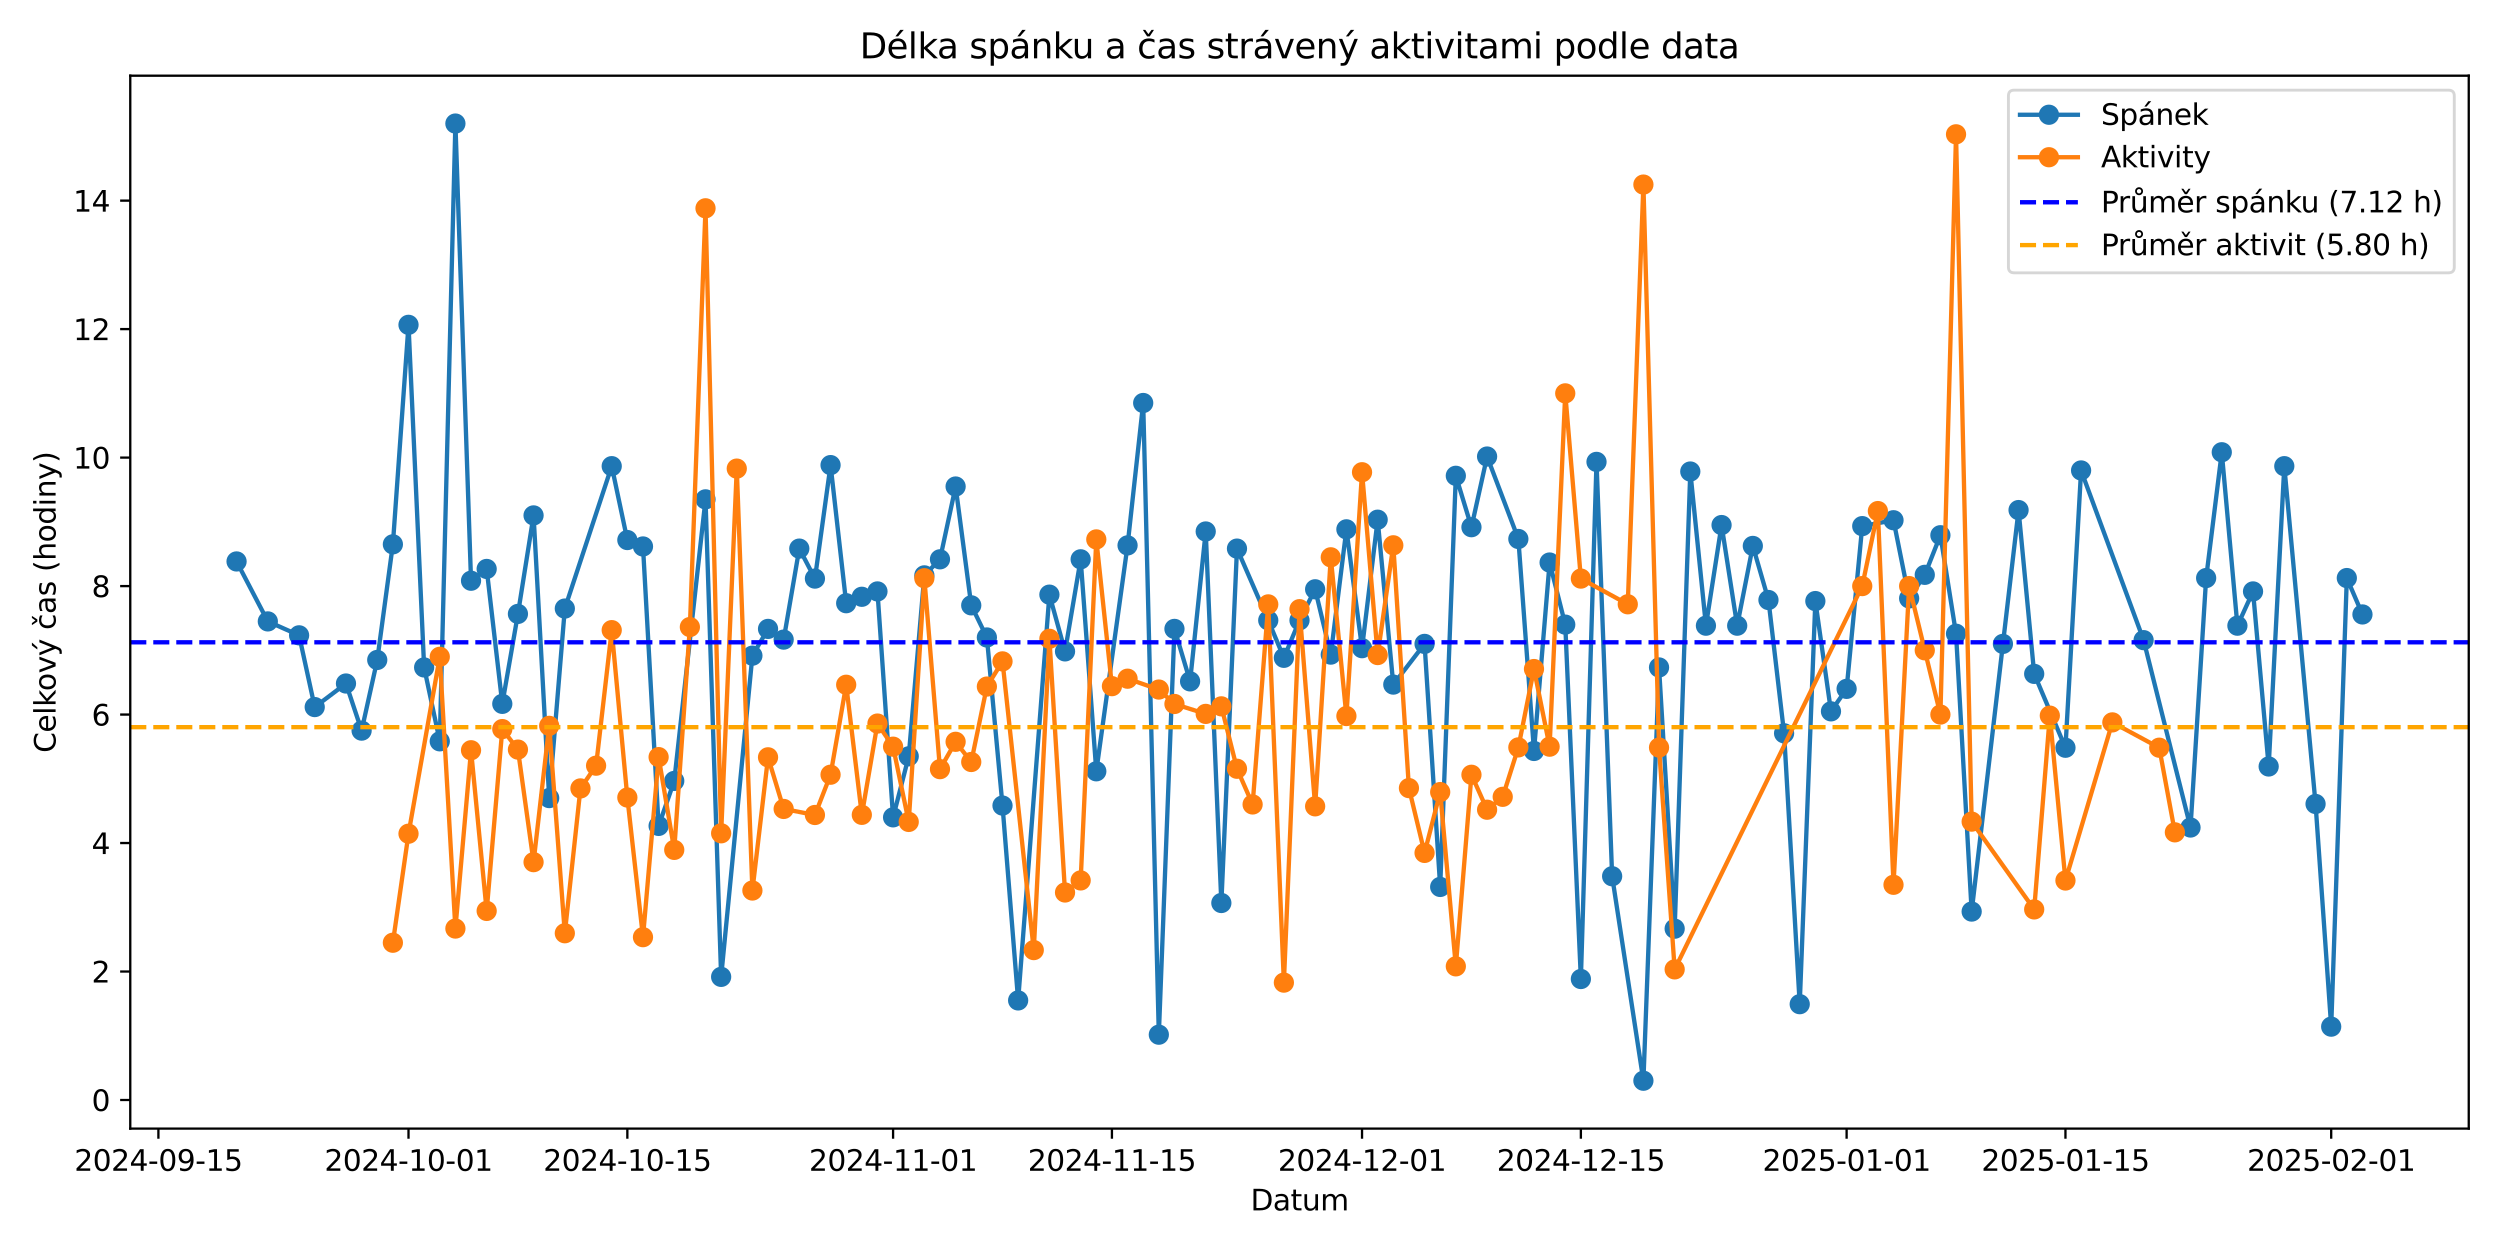<?xml version="1.0" encoding="utf-8" standalone="no"?>
<!DOCTYPE svg PUBLIC "-//W3C//DTD SVG 1.1//EN"
  "http://www.w3.org/Graphics/SVG/1.1/DTD/svg11.dtd">
<svg xmlns:xlink="http://www.w3.org/1999/xlink" width="864pt" height="432pt" viewBox="0 0 864 432" xmlns="http://www.w3.org/2000/svg" version="1.1">
 <defs>
  <style type="text/css">*{stroke-linejoin: round; stroke-linecap: butt}</style>
 </defs>
 <g id="figure_1">
  <g id="patch_1">
   <path d="M 0 432 
L 864 432 
L 864 0 
L 0 0 
z
" style="fill: #ffffff"/>
  </g>
  <g id="axes_1">
   <g id="patch_2">
    <path d="M 45.02 390.04 
L 853.2 390.04 
L 853.2 26.16 
L 45.02 26.16 
z
" style="fill: #ffffff"/>
   </g>
   <g id="matplotlib.axis_1">
    <g id="xtick_1">
     <g id="line2d_1">
      <defs>
       <path id="m14826d8679" d="M 0 0 
L 0 3.5 
" style="stroke: #000000; stroke-width: 0.8"/>
      </defs>
      <g>
       <use xlink:href="#m14826d8679" x="54.744" y="390.04" style="stroke: #000000; stroke-width: 0.8"/>
      </g>
     </g>
     <g id="text_1">
      <!-- 2024-09-15 -->
      <g transform="translate(25.686 404.638) scale(0.1 -0.1)">
       <defs>
        <path id="DejaVuSans-32" d="M 1228 531 
L 3431 531 
L 3431 0 
L 469 0 
L 469 531 
Q 828 903 1448 1529 
Q 2069 2156 2228 2338 
Q 2531 2678 2651 2914 
Q 2772 3150 2772 3378 
Q 2772 3750 2511 3984 
Q 2250 4219 1831 4219 
Q 1534 4219 1204 4116 
Q 875 4013 500 3803 
L 500 4441 
Q 881 4594 1212 4672 
Q 1544 4750 1819 4750 
Q 2544 4750 2975 4387 
Q 3406 4025 3406 3419 
Q 3406 3131 3298 2873 
Q 3191 2616 2906 2266 
Q 2828 2175 2409 1742 
Q 1991 1309 1228 531 
z
" transform="scale(0.016)"/>
        <path id="DejaVuSans-30" d="M 2034 4250 
Q 1547 4250 1301 3770 
Q 1056 3291 1056 2328 
Q 1056 1369 1301 889 
Q 1547 409 2034 409 
Q 2525 409 2770 889 
Q 3016 1369 3016 2328 
Q 3016 3291 2770 3770 
Q 2525 4250 2034 4250 
z
M 2034 4750 
Q 2819 4750 3233 4129 
Q 3647 3509 3647 2328 
Q 3647 1150 3233 529 
Q 2819 -91 2034 -91 
Q 1250 -91 836 529 
Q 422 1150 422 2328 
Q 422 3509 836 4129 
Q 1250 4750 2034 4750 
z
" transform="scale(0.016)"/>
        <path id="DejaVuSans-34" d="M 2419 4116 
L 825 1625 
L 2419 1625 
L 2419 4116 
z
M 2253 4666 
L 3047 4666 
L 3047 1625 
L 3713 1625 
L 3713 1100 
L 3047 1100 
L 3047 0 
L 2419 0 
L 2419 1100 
L 313 1100 
L 313 1709 
L 2253 4666 
z
" transform="scale(0.016)"/>
        <path id="DejaVuSans-2d" d="M 313 2009 
L 1997 2009 
L 1997 1497 
L 313 1497 
L 313 2009 
z
" transform="scale(0.016)"/>
        <path id="DejaVuSans-39" d="M 703 97 
L 703 672 
Q 941 559 1184 500 
Q 1428 441 1663 441 
Q 2288 441 2617 861 
Q 2947 1281 2994 2138 
Q 2813 1869 2534 1725 
Q 2256 1581 1919 1581 
Q 1219 1581 811 2004 
Q 403 2428 403 3163 
Q 403 3881 828 4315 
Q 1253 4750 1959 4750 
Q 2769 4750 3195 4129 
Q 3622 3509 3622 2328 
Q 3622 1225 3098 567 
Q 2575 -91 1691 -91 
Q 1453 -91 1209 -44 
Q 966 3 703 97 
z
M 1959 2075 
Q 2384 2075 2632 2365 
Q 2881 2656 2881 3163 
Q 2881 3666 2632 3958 
Q 2384 4250 1959 4250 
Q 1534 4250 1286 3958 
Q 1038 3666 1038 3163 
Q 1038 2656 1286 2365 
Q 1534 2075 1959 2075 
z
" transform="scale(0.016)"/>
        <path id="DejaVuSans-31" d="M 794 531 
L 1825 531 
L 1825 4091 
L 703 3866 
L 703 4441 
L 1819 4666 
L 2450 4666 
L 2450 531 
L 3481 531 
L 3481 0 
L 794 0 
L 794 531 
z
" transform="scale(0.016)"/>
        <path id="DejaVuSans-35" d="M 691 4666 
L 3169 4666 
L 3169 4134 
L 1269 4134 
L 1269 2991 
Q 1406 3038 1543 3061 
Q 1681 3084 1819 3084 
Q 2600 3084 3056 2656 
Q 3513 2228 3513 1497 
Q 3513 744 3044 326 
Q 2575 -91 1722 -91 
Q 1428 -91 1123 -41 
Q 819 9 494 109 
L 494 744 
Q 775 591 1075 516 
Q 1375 441 1709 441 
Q 2250 441 2565 725 
Q 2881 1009 2881 1497 
Q 2881 1984 2565 2268 
Q 2250 2553 1709 2553 
Q 1456 2553 1204 2497 
Q 953 2441 691 2322 
L 691 4666 
z
" transform="scale(0.016)"/>
       </defs>
       <use xlink:href="#DejaVuSans-32"/>
       <use xlink:href="#DejaVuSans-30" x="63.623"/>
       <use xlink:href="#DejaVuSans-32" x="127.246"/>
       <use xlink:href="#DejaVuSans-34" x="190.869"/>
       <use xlink:href="#DejaVuSans-2d" x="254.492"/>
       <use xlink:href="#DejaVuSans-30" x="290.576"/>
       <use xlink:href="#DejaVuSans-39" x="354.199"/>
       <use xlink:href="#DejaVuSans-2d" x="417.822"/>
       <use xlink:href="#DejaVuSans-31" x="453.906"/>
       <use xlink:href="#DejaVuSans-35" x="517.529"/>
      </g>
     </g>
    </g>
    <g id="xtick_2">
     <g id="line2d_2">
      <g>
       <use xlink:href="#m14826d8679" x="141.18" y="390.04" style="stroke: #000000; stroke-width: 0.8"/>
      </g>
     </g>
     <g id="text_2">
      <!-- 2024-10-01 -->
      <g transform="translate(112.123 404.638) scale(0.1 -0.1)">
       <use xlink:href="#DejaVuSans-32"/>
       <use xlink:href="#DejaVuSans-30" x="63.623"/>
       <use xlink:href="#DejaVuSans-32" x="127.246"/>
       <use xlink:href="#DejaVuSans-34" x="190.869"/>
       <use xlink:href="#DejaVuSans-2d" x="254.492"/>
       <use xlink:href="#DejaVuSans-31" x="290.576"/>
       <use xlink:href="#DejaVuSans-30" x="354.199"/>
       <use xlink:href="#DejaVuSans-2d" x="417.822"/>
       <use xlink:href="#DejaVuSans-30" x="453.906"/>
       <use xlink:href="#DejaVuSans-31" x="517.529"/>
      </g>
     </g>
    </g>
    <g id="xtick_3">
     <g id="line2d_3">
      <g>
       <use xlink:href="#m14826d8679" x="216.812" y="390.04" style="stroke: #000000; stroke-width: 0.8"/>
      </g>
     </g>
     <g id="text_3">
      <!-- 2024-10-15 -->
      <g transform="translate(187.754 404.638) scale(0.1 -0.1)">
       <use xlink:href="#DejaVuSans-32"/>
       <use xlink:href="#DejaVuSans-30" x="63.623"/>
       <use xlink:href="#DejaVuSans-32" x="127.246"/>
       <use xlink:href="#DejaVuSans-34" x="190.869"/>
       <use xlink:href="#DejaVuSans-2d" x="254.492"/>
       <use xlink:href="#DejaVuSans-31" x="290.576"/>
       <use xlink:href="#DejaVuSans-30" x="354.199"/>
       <use xlink:href="#DejaVuSans-2d" x="417.822"/>
       <use xlink:href="#DejaVuSans-31" x="453.906"/>
       <use xlink:href="#DejaVuSans-35" x="517.529"/>
      </g>
     </g>
    </g>
    <g id="xtick_4">
     <g id="line2d_4">
      <g>
       <use xlink:href="#m14826d8679" x="308.651" y="390.04" style="stroke: #000000; stroke-width: 0.8"/>
      </g>
     </g>
     <g id="text_4">
      <!-- 2024-11-01 -->
      <g transform="translate(279.593 404.638) scale(0.1 -0.1)">
       <use xlink:href="#DejaVuSans-32"/>
       <use xlink:href="#DejaVuSans-30" x="63.623"/>
       <use xlink:href="#DejaVuSans-32" x="127.246"/>
       <use xlink:href="#DejaVuSans-34" x="190.869"/>
       <use xlink:href="#DejaVuSans-2d" x="254.492"/>
       <use xlink:href="#DejaVuSans-31" x="290.576"/>
       <use xlink:href="#DejaVuSans-31" x="354.199"/>
       <use xlink:href="#DejaVuSans-2d" x="417.822"/>
       <use xlink:href="#DejaVuSans-30" x="453.906"/>
       <use xlink:href="#DejaVuSans-31" x="517.529"/>
      </g>
     </g>
    </g>
    <g id="xtick_5">
     <g id="line2d_5">
      <g>
       <use xlink:href="#m14826d8679" x="384.283" y="390.04" style="stroke: #000000; stroke-width: 0.8"/>
      </g>
     </g>
     <g id="text_5">
      <!-- 2024-11-15 -->
      <g transform="translate(355.225 404.638) scale(0.1 -0.1)">
       <use xlink:href="#DejaVuSans-32"/>
       <use xlink:href="#DejaVuSans-30" x="63.623"/>
       <use xlink:href="#DejaVuSans-32" x="127.246"/>
       <use xlink:href="#DejaVuSans-34" x="190.869"/>
       <use xlink:href="#DejaVuSans-2d" x="254.492"/>
       <use xlink:href="#DejaVuSans-31" x="290.576"/>
       <use xlink:href="#DejaVuSans-31" x="354.199"/>
       <use xlink:href="#DejaVuSans-2d" x="417.822"/>
       <use xlink:href="#DejaVuSans-31" x="453.906"/>
       <use xlink:href="#DejaVuSans-35" x="517.529"/>
      </g>
     </g>
    </g>
    <g id="xtick_6">
     <g id="line2d_6">
      <g>
       <use xlink:href="#m14826d8679" x="470.719" y="390.04" style="stroke: #000000; stroke-width: 0.8"/>
      </g>
     </g>
     <g id="text_6">
      <!-- 2024-12-01 -->
      <g transform="translate(441.661 404.638) scale(0.1 -0.1)">
       <use xlink:href="#DejaVuSans-32"/>
       <use xlink:href="#DejaVuSans-30" x="63.623"/>
       <use xlink:href="#DejaVuSans-32" x="127.246"/>
       <use xlink:href="#DejaVuSans-34" x="190.869"/>
       <use xlink:href="#DejaVuSans-2d" x="254.492"/>
       <use xlink:href="#DejaVuSans-31" x="290.576"/>
       <use xlink:href="#DejaVuSans-32" x="354.199"/>
       <use xlink:href="#DejaVuSans-2d" x="417.822"/>
       <use xlink:href="#DejaVuSans-30" x="453.906"/>
       <use xlink:href="#DejaVuSans-31" x="517.529"/>
      </g>
     </g>
    </g>
    <g id="xtick_7">
     <g id="line2d_7">
      <g>
       <use xlink:href="#m14826d8679" x="546.351" y="390.04" style="stroke: #000000; stroke-width: 0.8"/>
      </g>
     </g>
     <g id="text_7">
      <!-- 2024-12-15 -->
      <g transform="translate(517.293 404.638) scale(0.1 -0.1)">
       <use xlink:href="#DejaVuSans-32"/>
       <use xlink:href="#DejaVuSans-30" x="63.623"/>
       <use xlink:href="#DejaVuSans-32" x="127.246"/>
       <use xlink:href="#DejaVuSans-34" x="190.869"/>
       <use xlink:href="#DejaVuSans-2d" x="254.492"/>
       <use xlink:href="#DejaVuSans-31" x="290.576"/>
       <use xlink:href="#DejaVuSans-32" x="354.199"/>
       <use xlink:href="#DejaVuSans-2d" x="417.822"/>
       <use xlink:href="#DejaVuSans-31" x="453.906"/>
       <use xlink:href="#DejaVuSans-35" x="517.529"/>
      </g>
     </g>
    </g>
    <g id="xtick_8">
     <g id="line2d_8">
      <g>
       <use xlink:href="#m14826d8679" x="638.19" y="390.04" style="stroke: #000000; stroke-width: 0.8"/>
      </g>
     </g>
     <g id="text_8">
      <!-- 2025-01-01 -->
      <g transform="translate(609.132 404.638) scale(0.1 -0.1)">
       <use xlink:href="#DejaVuSans-32"/>
       <use xlink:href="#DejaVuSans-30" x="63.623"/>
       <use xlink:href="#DejaVuSans-32" x="127.246"/>
       <use xlink:href="#DejaVuSans-35" x="190.869"/>
       <use xlink:href="#DejaVuSans-2d" x="254.492"/>
       <use xlink:href="#DejaVuSans-30" x="290.576"/>
       <use xlink:href="#DejaVuSans-31" x="354.199"/>
       <use xlink:href="#DejaVuSans-2d" x="417.822"/>
       <use xlink:href="#DejaVuSans-30" x="453.906"/>
       <use xlink:href="#DejaVuSans-31" x="517.529"/>
      </g>
     </g>
    </g>
    <g id="xtick_9">
     <g id="line2d_9">
      <g>
       <use xlink:href="#m14826d8679" x="713.821" y="390.04" style="stroke: #000000; stroke-width: 0.8"/>
      </g>
     </g>
     <g id="text_9">
      <!-- 2025-01-15 -->
      <g transform="translate(684.764 404.638) scale(0.1 -0.1)">
       <use xlink:href="#DejaVuSans-32"/>
       <use xlink:href="#DejaVuSans-30" x="63.623"/>
       <use xlink:href="#DejaVuSans-32" x="127.246"/>
       <use xlink:href="#DejaVuSans-35" x="190.869"/>
       <use xlink:href="#DejaVuSans-2d" x="254.492"/>
       <use xlink:href="#DejaVuSans-30" x="290.576"/>
       <use xlink:href="#DejaVuSans-31" x="354.199"/>
       <use xlink:href="#DejaVuSans-2d" x="417.822"/>
       <use xlink:href="#DejaVuSans-31" x="453.906"/>
       <use xlink:href="#DejaVuSans-35" x="517.529"/>
      </g>
     </g>
    </g>
    <g id="xtick_10">
     <g id="line2d_10">
      <g>
       <use xlink:href="#m14826d8679" x="805.66" y="390.04" style="stroke: #000000; stroke-width: 0.8"/>
      </g>
     </g>
     <g id="text_10">
      <!-- 2025-02-01 -->
      <g transform="translate(776.602 404.638) scale(0.1 -0.1)">
       <use xlink:href="#DejaVuSans-32"/>
       <use xlink:href="#DejaVuSans-30" x="63.623"/>
       <use xlink:href="#DejaVuSans-32" x="127.246"/>
       <use xlink:href="#DejaVuSans-35" x="190.869"/>
       <use xlink:href="#DejaVuSans-2d" x="254.492"/>
       <use xlink:href="#DejaVuSans-30" x="290.576"/>
       <use xlink:href="#DejaVuSans-32" x="354.199"/>
       <use xlink:href="#DejaVuSans-2d" x="417.822"/>
       <use xlink:href="#DejaVuSans-30" x="453.906"/>
       <use xlink:href="#DejaVuSans-31" x="517.529"/>
      </g>
     </g>
    </g>
    <g id="text_11">
     <!-- Datum -->
     <g transform="translate(432.197 418.317) scale(0.1 -0.1)">
      <defs>
       <path id="DejaVuSans-44" d="M 1259 4147 
L 1259 519 
L 2022 519 
Q 2988 519 3436 956 
Q 3884 1394 3884 2338 
Q 3884 3275 3436 3711 
Q 2988 4147 2022 4147 
L 1259 4147 
z
M 628 4666 
L 1925 4666 
Q 3281 4666 3915 4102 
Q 4550 3538 4550 2338 
Q 4550 1131 3912 565 
Q 3275 0 1925 0 
L 628 0 
L 628 4666 
z
" transform="scale(0.016)"/>
       <path id="DejaVuSans-61" d="M 2194 1759 
Q 1497 1759 1228 1600 
Q 959 1441 959 1056 
Q 959 750 1161 570 
Q 1363 391 1709 391 
Q 2188 391 2477 730 
Q 2766 1069 2766 1631 
L 2766 1759 
L 2194 1759 
z
M 3341 1997 
L 3341 0 
L 2766 0 
L 2766 531 
Q 2569 213 2275 61 
Q 1981 -91 1556 -91 
Q 1019 -91 701 211 
Q 384 513 384 1019 
Q 384 1609 779 1909 
Q 1175 2209 1959 2209 
L 2766 2209 
L 2766 2266 
Q 2766 2663 2505 2880 
Q 2244 3097 1772 3097 
Q 1472 3097 1187 3025 
Q 903 2953 641 2809 
L 641 3341 
Q 956 3463 1253 3523 
Q 1550 3584 1831 3584 
Q 2591 3584 2966 3190 
Q 3341 2797 3341 1997 
z
" transform="scale(0.016)"/>
       <path id="DejaVuSans-74" d="M 1172 4494 
L 1172 3500 
L 2356 3500 
L 2356 3053 
L 1172 3053 
L 1172 1153 
Q 1172 725 1289 603 
Q 1406 481 1766 481 
L 2356 481 
L 2356 0 
L 1766 0 
Q 1100 0 847 248 
Q 594 497 594 1153 
L 594 3053 
L 172 3053 
L 172 3500 
L 594 3500 
L 594 4494 
L 1172 4494 
z
" transform="scale(0.016)"/>
       <path id="DejaVuSans-75" d="M 544 1381 
L 544 3500 
L 1119 3500 
L 1119 1403 
Q 1119 906 1312 657 
Q 1506 409 1894 409 
Q 2359 409 2629 706 
Q 2900 1003 2900 1516 
L 2900 3500 
L 3475 3500 
L 3475 0 
L 2900 0 
L 2900 538 
Q 2691 219 2414 64 
Q 2138 -91 1772 -91 
Q 1169 -91 856 284 
Q 544 659 544 1381 
z
M 1991 3584 
L 1991 3584 
z
" transform="scale(0.016)"/>
       <path id="DejaVuSans-6d" d="M 3328 2828 
Q 3544 3216 3844 3400 
Q 4144 3584 4550 3584 
Q 5097 3584 5394 3201 
Q 5691 2819 5691 2113 
L 5691 0 
L 5113 0 
L 5113 2094 
Q 5113 2597 4934 2840 
Q 4756 3084 4391 3084 
Q 3944 3084 3684 2787 
Q 3425 2491 3425 1978 
L 3425 0 
L 2847 0 
L 2847 2094 
Q 2847 2600 2669 2842 
Q 2491 3084 2119 3084 
Q 1678 3084 1418 2786 
Q 1159 2488 1159 1978 
L 1159 0 
L 581 0 
L 581 3500 
L 1159 3500 
L 1159 2956 
Q 1356 3278 1631 3431 
Q 1906 3584 2284 3584 
Q 2666 3584 2933 3390 
Q 3200 3197 3328 2828 
z
" transform="scale(0.016)"/>
      </defs>
      <use xlink:href="#DejaVuSans-44"/>
      <use xlink:href="#DejaVuSans-61" x="77.002"/>
      <use xlink:href="#DejaVuSans-74" x="138.281"/>
      <use xlink:href="#DejaVuSans-75" x="177.49"/>
      <use xlink:href="#DejaVuSans-6d" x="240.869"/>
     </g>
    </g>
   </g>
   <g id="matplotlib.axis_2">
    <g id="ytick_1">
     <g id="line2d_11">
      <defs>
       <path id="m7df1facd2f" d="M 0 0 
L -3.5 0 
" style="stroke: #000000; stroke-width: 0.8"/>
      </defs>
      <g>
       <use xlink:href="#m7df1facd2f" x="45.02" y="380.16" style="stroke: #000000; stroke-width: 0.8"/>
      </g>
     </g>
     <g id="text_12">
      <!-- 0 -->
      <g transform="translate(31.657 383.96) scale(0.1 -0.1)">
       <use xlink:href="#DejaVuSans-30"/>
      </g>
     </g>
    </g>
    <g id="ytick_2">
     <g id="line2d_12">
      <g>
       <use xlink:href="#m7df1facd2f" x="45.02" y="335.758" style="stroke: #000000; stroke-width: 0.8"/>
      </g>
     </g>
     <g id="text_13">
      <!-- 2 -->
      <g transform="translate(31.657 339.557) scale(0.1 -0.1)">
       <use xlink:href="#DejaVuSans-32"/>
      </g>
     </g>
    </g>
    <g id="ytick_3">
     <g id="line2d_13">
      <g>
       <use xlink:href="#m7df1facd2f" x="45.02" y="291.355" style="stroke: #000000; stroke-width: 0.8"/>
      </g>
     </g>
     <g id="text_14">
      <!-- 4 -->
      <g transform="translate(31.657 295.154) scale(0.1 -0.1)">
       <use xlink:href="#DejaVuSans-34"/>
      </g>
     </g>
    </g>
    <g id="ytick_4">
     <g id="line2d_14">
      <g>
       <use xlink:href="#m7df1facd2f" x="45.02" y="246.952" style="stroke: #000000; stroke-width: 0.8"/>
      </g>
     </g>
     <g id="text_15">
      <!-- 6 -->
      <g transform="translate(31.657 250.752) scale(0.1 -0.1)">
       <defs>
        <path id="DejaVuSans-36" d="M 2113 2584 
Q 1688 2584 1439 2293 
Q 1191 2003 1191 1497 
Q 1191 994 1439 701 
Q 1688 409 2113 409 
Q 2538 409 2786 701 
Q 3034 994 3034 1497 
Q 3034 2003 2786 2293 
Q 2538 2584 2113 2584 
z
M 3366 4563 
L 3366 3988 
Q 3128 4100 2886 4159 
Q 2644 4219 2406 4219 
Q 1781 4219 1451 3797 
Q 1122 3375 1075 2522 
Q 1259 2794 1537 2939 
Q 1816 3084 2150 3084 
Q 2853 3084 3261 2657 
Q 3669 2231 3669 1497 
Q 3669 778 3244 343 
Q 2819 -91 2113 -91 
Q 1303 -91 875 529 
Q 447 1150 447 2328 
Q 447 3434 972 4092 
Q 1497 4750 2381 4750 
Q 2619 4750 2861 4703 
Q 3103 4656 3366 4563 
z
" transform="scale(0.016)"/>
       </defs>
       <use xlink:href="#DejaVuSans-36"/>
      </g>
     </g>
    </g>
    <g id="ytick_5">
     <g id="line2d_15">
      <g>
       <use xlink:href="#m7df1facd2f" x="45.02" y="202.55" style="stroke: #000000; stroke-width: 0.8"/>
      </g>
     </g>
     <g id="text_16">
      <!-- 8 -->
      <g transform="translate(31.657 206.349) scale(0.1 -0.1)">
       <defs>
        <path id="DejaVuSans-38" d="M 2034 2216 
Q 1584 2216 1326 1975 
Q 1069 1734 1069 1313 
Q 1069 891 1326 650 
Q 1584 409 2034 409 
Q 2484 409 2743 651 
Q 3003 894 3003 1313 
Q 3003 1734 2745 1975 
Q 2488 2216 2034 2216 
z
M 1403 2484 
Q 997 2584 770 2862 
Q 544 3141 544 3541 
Q 544 4100 942 4425 
Q 1341 4750 2034 4750 
Q 2731 4750 3128 4425 
Q 3525 4100 3525 3541 
Q 3525 3141 3298 2862 
Q 3072 2584 2669 2484 
Q 3125 2378 3379 2068 
Q 3634 1759 3634 1313 
Q 3634 634 3220 271 
Q 2806 -91 2034 -91 
Q 1263 -91 848 271 
Q 434 634 434 1313 
Q 434 1759 690 2068 
Q 947 2378 1403 2484 
z
M 1172 3481 
Q 1172 3119 1398 2916 
Q 1625 2713 2034 2713 
Q 2441 2713 2670 2916 
Q 2900 3119 2900 3481 
Q 2900 3844 2670 4047 
Q 2441 4250 2034 4250 
Q 1625 4250 1398 4047 
Q 1172 3844 1172 3481 
z
" transform="scale(0.016)"/>
       </defs>
       <use xlink:href="#DejaVuSans-38"/>
      </g>
     </g>
    </g>
    <g id="ytick_6">
     <g id="line2d_16">
      <g>
       <use xlink:href="#m7df1facd2f" x="45.02" y="158.147" style="stroke: #000000; stroke-width: 0.8"/>
      </g>
     </g>
     <g id="text_17">
      <!-- 10 -->
      <g transform="translate(25.295 161.946) scale(0.1 -0.1)">
       <use xlink:href="#DejaVuSans-31"/>
       <use xlink:href="#DejaVuSans-30" x="63.623"/>
      </g>
     </g>
    </g>
    <g id="ytick_7">
     <g id="line2d_17">
      <g>
       <use xlink:href="#m7df1facd2f" x="45.02" y="113.744" style="stroke: #000000; stroke-width: 0.8"/>
      </g>
     </g>
     <g id="text_18">
      <!-- 12 -->
      <g transform="translate(25.295 117.544) scale(0.1 -0.1)">
       <use xlink:href="#DejaVuSans-31"/>
       <use xlink:href="#DejaVuSans-32" x="63.623"/>
      </g>
     </g>
    </g>
    <g id="ytick_8">
     <g id="line2d_18">
      <g>
       <use xlink:href="#m7df1facd2f" x="45.02" y="69.342" style="stroke: #000000; stroke-width: 0.8"/>
      </g>
     </g>
     <g id="text_19">
      <!-- 14 -->
      <g transform="translate(25.295 73.141) scale(0.1 -0.1)">
       <use xlink:href="#DejaVuSans-31"/>
       <use xlink:href="#DejaVuSans-34" x="63.623"/>
      </g>
     </g>
    </g>
    <g id="text_20">
     <!-- Celkový čas (hodiny) -->
     <g transform="translate(19.215 260.166) rotate(-90) scale(0.1 -0.1)">
      <defs>
       <path id="DejaVuSans-43" d="M 4122 4306 
L 4122 3641 
Q 3803 3938 3442 4084 
Q 3081 4231 2675 4231 
Q 1875 4231 1450 3742 
Q 1025 3253 1025 2328 
Q 1025 1406 1450 917 
Q 1875 428 2675 428 
Q 3081 428 3442 575 
Q 3803 722 4122 1019 
L 4122 359 
Q 3791 134 3420 21 
Q 3050 -91 2638 -91 
Q 1578 -91 968 557 
Q 359 1206 359 2328 
Q 359 3453 968 4101 
Q 1578 4750 2638 4750 
Q 3056 4750 3426 4639 
Q 3797 4528 4122 4306 
z
" transform="scale(0.016)"/>
       <path id="DejaVuSans-65" d="M 3597 1894 
L 3597 1613 
L 953 1613 
Q 991 1019 1311 708 
Q 1631 397 2203 397 
Q 2534 397 2845 478 
Q 3156 559 3463 722 
L 3463 178 
Q 3153 47 2828 -22 
Q 2503 -91 2169 -91 
Q 1331 -91 842 396 
Q 353 884 353 1716 
Q 353 2575 817 3079 
Q 1281 3584 2069 3584 
Q 2775 3584 3186 3129 
Q 3597 2675 3597 1894 
z
M 3022 2063 
Q 3016 2534 2758 2815 
Q 2500 3097 2075 3097 
Q 1594 3097 1305 2825 
Q 1016 2553 972 2059 
L 3022 2063 
z
" transform="scale(0.016)"/>
       <path id="DejaVuSans-6c" d="M 603 4863 
L 1178 4863 
L 1178 0 
L 603 0 
L 603 4863 
z
" transform="scale(0.016)"/>
       <path id="DejaVuSans-6b" d="M 581 4863 
L 1159 4863 
L 1159 1991 
L 2875 3500 
L 3609 3500 
L 1753 1863 
L 3688 0 
L 2938 0 
L 1159 1709 
L 1159 0 
L 581 0 
L 581 4863 
z
" transform="scale(0.016)"/>
       <path id="DejaVuSans-6f" d="M 1959 3097 
Q 1497 3097 1228 2736 
Q 959 2375 959 1747 
Q 959 1119 1226 758 
Q 1494 397 1959 397 
Q 2419 397 2687 759 
Q 2956 1122 2956 1747 
Q 2956 2369 2687 2733 
Q 2419 3097 1959 3097 
z
M 1959 3584 
Q 2709 3584 3137 3096 
Q 3566 2609 3566 1747 
Q 3566 888 3137 398 
Q 2709 -91 1959 -91 
Q 1206 -91 779 398 
Q 353 888 353 1747 
Q 353 2609 779 3096 
Q 1206 3584 1959 3584 
z
" transform="scale(0.016)"/>
       <path id="DejaVuSans-76" d="M 191 3500 
L 800 3500 
L 1894 563 
L 2988 3500 
L 3597 3500 
L 2284 0 
L 1503 0 
L 191 3500 
z
" transform="scale(0.016)"/>
       <path id="DejaVuSans-fd" d="M 2059 -325 
Q 1816 -950 1584 -1140 
Q 1353 -1331 966 -1331 
L 506 -1331 
L 506 -850 
L 844 -850 
Q 1081 -850 1212 -737 
Q 1344 -625 1503 -206 
L 1606 56 
L 191 3500 
L 800 3500 
L 1894 763 
L 2988 3500 
L 3597 3500 
L 2059 -325 
z
M 2328 5119 
L 2950 5119 
L 1931 3944 
L 1453 3944 
L 2328 5119 
z
" transform="scale(0.016)"/>
       <path id="DejaVuSans-20" transform="scale(0.016)"/>
       <path id="DejaVuSans-10d" d="M 3122 3366 
L 3122 2828 
Q 2878 2963 2633 3030 
Q 2388 3097 2138 3097 
Q 1578 3097 1268 2742 
Q 959 2388 959 1747 
Q 959 1106 1268 751 
Q 1578 397 2138 397 
Q 2388 397 2633 464 
Q 2878 531 3122 666 
L 3122 134 
Q 2881 22 2623 -34 
Q 2366 -91 2075 -91 
Q 1284 -91 818 406 
Q 353 903 353 1747 
Q 353 2603 823 3093 
Q 1294 3584 2113 3584 
Q 2378 3584 2631 3529 
Q 2884 3475 3122 3366 
z
M 1797 3944 
L 1031 5119 
L 1466 5119 
L 2028 4353 
L 2591 5119 
L 3025 5119 
L 2259 3944 
L 1797 3944 
z
" transform="scale(0.016)"/>
       <path id="DejaVuSans-73" d="M 2834 3397 
L 2834 2853 
Q 2591 2978 2328 3040 
Q 2066 3103 1784 3103 
Q 1356 3103 1142 2972 
Q 928 2841 928 2578 
Q 928 2378 1081 2264 
Q 1234 2150 1697 2047 
L 1894 2003 
Q 2506 1872 2764 1633 
Q 3022 1394 3022 966 
Q 3022 478 2636 193 
Q 2250 -91 1575 -91 
Q 1294 -91 989 -36 
Q 684 19 347 128 
L 347 722 
Q 666 556 975 473 
Q 1284 391 1588 391 
Q 1994 391 2212 530 
Q 2431 669 2431 922 
Q 2431 1156 2273 1281 
Q 2116 1406 1581 1522 
L 1381 1569 
Q 847 1681 609 1914 
Q 372 2147 372 2553 
Q 372 3047 722 3315 
Q 1072 3584 1716 3584 
Q 2034 3584 2315 3537 
Q 2597 3491 2834 3397 
z
" transform="scale(0.016)"/>
       <path id="DejaVuSans-28" d="M 1984 4856 
Q 1566 4138 1362 3434 
Q 1159 2731 1159 2009 
Q 1159 1288 1364 580 
Q 1569 -128 1984 -844 
L 1484 -844 
Q 1016 -109 783 600 
Q 550 1309 550 2009 
Q 550 2706 781 3412 
Q 1013 4119 1484 4856 
L 1984 4856 
z
" transform="scale(0.016)"/>
       <path id="DejaVuSans-68" d="M 3513 2113 
L 3513 0 
L 2938 0 
L 2938 2094 
Q 2938 2591 2744 2837 
Q 2550 3084 2163 3084 
Q 1697 3084 1428 2787 
Q 1159 2491 1159 1978 
L 1159 0 
L 581 0 
L 581 4863 
L 1159 4863 
L 1159 2956 
Q 1366 3272 1645 3428 
Q 1925 3584 2291 3584 
Q 2894 3584 3203 3211 
Q 3513 2838 3513 2113 
z
" transform="scale(0.016)"/>
       <path id="DejaVuSans-64" d="M 2906 2969 
L 2906 4863 
L 3481 4863 
L 3481 0 
L 2906 0 
L 2906 525 
Q 2725 213 2448 61 
Q 2172 -91 1784 -91 
Q 1150 -91 751 415 
Q 353 922 353 1747 
Q 353 2572 751 3078 
Q 1150 3584 1784 3584 
Q 2172 3584 2448 3432 
Q 2725 3281 2906 2969 
z
M 947 1747 
Q 947 1113 1208 752 
Q 1469 391 1925 391 
Q 2381 391 2643 752 
Q 2906 1113 2906 1747 
Q 2906 2381 2643 2742 
Q 2381 3103 1925 3103 
Q 1469 3103 1208 2742 
Q 947 2381 947 1747 
z
" transform="scale(0.016)"/>
       <path id="DejaVuSans-69" d="M 603 3500 
L 1178 3500 
L 1178 0 
L 603 0 
L 603 3500 
z
M 603 4863 
L 1178 4863 
L 1178 4134 
L 603 4134 
L 603 4863 
z
" transform="scale(0.016)"/>
       <path id="DejaVuSans-6e" d="M 3513 2113 
L 3513 0 
L 2938 0 
L 2938 2094 
Q 2938 2591 2744 2837 
Q 2550 3084 2163 3084 
Q 1697 3084 1428 2787 
Q 1159 2491 1159 1978 
L 1159 0 
L 581 0 
L 581 3500 
L 1159 3500 
L 1159 2956 
Q 1366 3272 1645 3428 
Q 1925 3584 2291 3584 
Q 2894 3584 3203 3211 
Q 3513 2838 3513 2113 
z
" transform="scale(0.016)"/>
       <path id="DejaVuSans-79" d="M 2059 -325 
Q 1816 -950 1584 -1140 
Q 1353 -1331 966 -1331 
L 506 -1331 
L 506 -850 
L 844 -850 
Q 1081 -850 1212 -737 
Q 1344 -625 1503 -206 
L 1606 56 
L 191 3500 
L 800 3500 
L 1894 763 
L 2988 3500 
L 3597 3500 
L 2059 -325 
z
" transform="scale(0.016)"/>
       <path id="DejaVuSans-29" d="M 513 4856 
L 1013 4856 
Q 1481 4119 1714 3412 
Q 1947 2706 1947 2009 
Q 1947 1309 1714 600 
Q 1481 -109 1013 -844 
L 513 -844 
Q 928 -128 1133 580 
Q 1338 1288 1338 2009 
Q 1338 2731 1133 3434 
Q 928 4138 513 4856 
z
" transform="scale(0.016)"/>
      </defs>
      <use xlink:href="#DejaVuSans-43"/>
      <use xlink:href="#DejaVuSans-65" x="69.824"/>
      <use xlink:href="#DejaVuSans-6c" x="131.348"/>
      <use xlink:href="#DejaVuSans-6b" x="159.131"/>
      <use xlink:href="#DejaVuSans-6f" x="213.416"/>
      <use xlink:href="#DejaVuSans-76" x="274.598"/>
      <use xlink:href="#DejaVuSans-fd" x="333.777"/>
      <use xlink:href="#DejaVuSans-20" x="392.957"/>
      <use xlink:href="#DejaVuSans-10d" x="424.744"/>
      <use xlink:href="#DejaVuSans-61" x="479.725"/>
      <use xlink:href="#DejaVuSans-73" x="541.004"/>
      <use xlink:href="#DejaVuSans-20" x="593.104"/>
      <use xlink:href="#DejaVuSans-28" x="624.891"/>
      <use xlink:href="#DejaVuSans-68" x="663.904"/>
      <use xlink:href="#DejaVuSans-6f" x="727.283"/>
      <use xlink:href="#DejaVuSans-64" x="788.465"/>
      <use xlink:href="#DejaVuSans-69" x="851.941"/>
      <use xlink:href="#DejaVuSans-6e" x="879.725"/>
      <use xlink:href="#DejaVuSans-79" x="943.104"/>
      <use xlink:href="#DejaVuSans-29" x="1002.283"/>
     </g>
    </g>
   </g>
   <g id="line2d_19">
    <path d="M 81.755 194.039 
L 92.56 214.76 
L 103.365 219.571 
L 108.767 244.362 
L 119.571 236.222 
L 124.974 252.503 
L 130.376 228.081 
L 135.778 188.119 
L 141.18 112.264 
L 146.583 230.671 
L 151.985 256.203 
L 157.387 42.7 
L 162.79 200.7 
L 168.192 196.629 
L 173.594 243.252 
L 178.996 212.17 
L 184.399 178.128 
L 189.801 275.814 
L 195.203 210.32 
L 211.41 161.107 
L 216.812 186.639 
L 222.215 188.859 
L 227.617 285.435 
L 233.019 269.894 
L 243.824 172.578 
L 249.226 337.608 
L 260.03 226.601 
L 265.433 217.351 
L 270.835 221.051 
L 276.237 189.599 
L 281.64 199.96 
L 287.042 160.737 
L 292.444 208.47 
L 297.846 206.25 
L 303.249 204.4 
L 308.651 282.474 
L 314.053 261.383 
L 319.455 198.849 
L 324.858 193.299 
L 330.26 168.138 
L 335.662 209.21 
L 341.065 220.311 
L 346.467 278.404 
L 351.869 345.748 
L 362.674 205.51 
L 368.076 225.121 
L 373.478 193.299 
L 378.88 266.564 
L 389.685 188.489 
L 395.087 139.276 
L 400.49 357.589 
L 405.892 217.351 
L 411.294 235.482 
L 416.696 183.679 
L 422.099 312.076 
L 427.501 189.599 
L 438.305 214.39 
L 443.708 227.341 
L 449.11 214.39 
L 454.512 203.66 
L 459.915 226.231 
L 465.317 182.938 
L 470.719 224.011 
L 476.121 179.608 
L 481.524 236.592 
L 492.328 222.531 
L 497.73 306.526 
L 503.133 164.437 
L 508.535 182.198 
L 513.937 157.777 
L 524.742 186.269 
L 530.144 259.533 
L 535.546 194.409 
L 540.949 215.87 
L 546.351 338.348 
L 551.753 159.627 
L 557.155 302.826 
L 567.96 373.5 
L 573.362 230.671 
L 578.765 320.957 
L 584.167 162.957 
L 589.569 216.24 
L 594.971 181.458 
L 600.374 216.24 
L 605.776 188.674 
L 611.178 207.36 
L 616.58 253.428 
L 621.983 347.043 
L 627.385 207.73 
L 632.787 245.842 
L 638.19 238.072 
L 643.592 181.828 
L 654.396 179.793 
L 659.799 206.805 
L 665.201 198.664 
L 670.603 184.974 
L 676.005 219.016 
L 681.408 315.036 
L 692.212 222.531 
L 697.615 176.278 
L 703.017 232.891 
L 713.821 258.423 
L 719.224 162.587 
L 740.833 221.236 
L 757.04 285.99 
L 762.442 199.774 
L 767.844 156.297 
L 773.246 216.24 
L 778.649 204.4 
L 784.051 264.898 
L 789.453 161.107 
L 800.258 277.849 
L 805.66 354.814 
L 811.062 199.774 
L 816.465 212.355 
" clip-path="url(#paad2236d2a)" style="fill: none; stroke: #1f77b4; stroke-width: 1.5; stroke-linecap: square"/>
    <defs>
     <path id="m29b947d8e1" d="M 0 3 
C 0.796 3 1.559 2.684 2.121 2.121 
C 2.684 1.559 3 0.796 3 0 
C 3 -0.796 2.684 -1.559 2.121 -2.121 
C 1.559 -2.684 0.796 -3 0 -3 
C -0.796 -3 -1.559 -2.684 -2.121 -2.121 
C -2.684 -1.559 -3 -0.796 -3 0 
C -3 0.796 -2.684 1.559 -2.121 2.121 
C -1.559 2.684 -0.796 3 0 3 
z
" style="stroke: #1f77b4"/>
    </defs>
    <g clip-path="url(#paad2236d2a)">
     <use xlink:href="#m29b947d8e1" x="81.755" y="194.039" style="fill: #1f77b4; stroke: #1f77b4"/>
     <use xlink:href="#m29b947d8e1" x="92.56" y="214.76" style="fill: #1f77b4; stroke: #1f77b4"/>
     <use xlink:href="#m29b947d8e1" x="103.365" y="219.571" style="fill: #1f77b4; stroke: #1f77b4"/>
     <use xlink:href="#m29b947d8e1" x="108.767" y="244.362" style="fill: #1f77b4; stroke: #1f77b4"/>
     <use xlink:href="#m29b947d8e1" x="119.571" y="236.222" style="fill: #1f77b4; stroke: #1f77b4"/>
     <use xlink:href="#m29b947d8e1" x="124.974" y="252.503" style="fill: #1f77b4; stroke: #1f77b4"/>
     <use xlink:href="#m29b947d8e1" x="130.376" y="228.081" style="fill: #1f77b4; stroke: #1f77b4"/>
     <use xlink:href="#m29b947d8e1" x="135.778" y="188.119" style="fill: #1f77b4; stroke: #1f77b4"/>
     <use xlink:href="#m29b947d8e1" x="141.18" y="112.264" style="fill: #1f77b4; stroke: #1f77b4"/>
     <use xlink:href="#m29b947d8e1" x="146.583" y="230.671" style="fill: #1f77b4; stroke: #1f77b4"/>
     <use xlink:href="#m29b947d8e1" x="151.985" y="256.203" style="fill: #1f77b4; stroke: #1f77b4"/>
     <use xlink:href="#m29b947d8e1" x="157.387" y="42.7" style="fill: #1f77b4; stroke: #1f77b4"/>
     <use xlink:href="#m29b947d8e1" x="162.79" y="200.7" style="fill: #1f77b4; stroke: #1f77b4"/>
     <use xlink:href="#m29b947d8e1" x="168.192" y="196.629" style="fill: #1f77b4; stroke: #1f77b4"/>
     <use xlink:href="#m29b947d8e1" x="173.594" y="243.252" style="fill: #1f77b4; stroke: #1f77b4"/>
     <use xlink:href="#m29b947d8e1" x="178.996" y="212.17" style="fill: #1f77b4; stroke: #1f77b4"/>
     <use xlink:href="#m29b947d8e1" x="184.399" y="178.128" style="fill: #1f77b4; stroke: #1f77b4"/>
     <use xlink:href="#m29b947d8e1" x="189.801" y="275.814" style="fill: #1f77b4; stroke: #1f77b4"/>
     <use xlink:href="#m29b947d8e1" x="195.203" y="210.32" style="fill: #1f77b4; stroke: #1f77b4"/>
     <use xlink:href="#m29b947d8e1" x="211.41" y="161.107" style="fill: #1f77b4; stroke: #1f77b4"/>
     <use xlink:href="#m29b947d8e1" x="216.812" y="186.639" style="fill: #1f77b4; stroke: #1f77b4"/>
     <use xlink:href="#m29b947d8e1" x="222.215" y="188.859" style="fill: #1f77b4; stroke: #1f77b4"/>
     <use xlink:href="#m29b947d8e1" x="227.617" y="285.435" style="fill: #1f77b4; stroke: #1f77b4"/>
     <use xlink:href="#m29b947d8e1" x="233.019" y="269.894" style="fill: #1f77b4; stroke: #1f77b4"/>
     <use xlink:href="#m29b947d8e1" x="243.824" y="172.578" style="fill: #1f77b4; stroke: #1f77b4"/>
     <use xlink:href="#m29b947d8e1" x="249.226" y="337.608" style="fill: #1f77b4; stroke: #1f77b4"/>
     <use xlink:href="#m29b947d8e1" x="260.03" y="226.601" style="fill: #1f77b4; stroke: #1f77b4"/>
     <use xlink:href="#m29b947d8e1" x="265.433" y="217.351" style="fill: #1f77b4; stroke: #1f77b4"/>
     <use xlink:href="#m29b947d8e1" x="270.835" y="221.051" style="fill: #1f77b4; stroke: #1f77b4"/>
     <use xlink:href="#m29b947d8e1" x="276.237" y="189.599" style="fill: #1f77b4; stroke: #1f77b4"/>
     <use xlink:href="#m29b947d8e1" x="281.64" y="199.96" style="fill: #1f77b4; stroke: #1f77b4"/>
     <use xlink:href="#m29b947d8e1" x="287.042" y="160.737" style="fill: #1f77b4; stroke: #1f77b4"/>
     <use xlink:href="#m29b947d8e1" x="292.444" y="208.47" style="fill: #1f77b4; stroke: #1f77b4"/>
     <use xlink:href="#m29b947d8e1" x="297.846" y="206.25" style="fill: #1f77b4; stroke: #1f77b4"/>
     <use xlink:href="#m29b947d8e1" x="303.249" y="204.4" style="fill: #1f77b4; stroke: #1f77b4"/>
     <use xlink:href="#m29b947d8e1" x="308.651" y="282.474" style="fill: #1f77b4; stroke: #1f77b4"/>
     <use xlink:href="#m29b947d8e1" x="314.053" y="261.383" style="fill: #1f77b4; stroke: #1f77b4"/>
     <use xlink:href="#m29b947d8e1" x="319.455" y="198.849" style="fill: #1f77b4; stroke: #1f77b4"/>
     <use xlink:href="#m29b947d8e1" x="324.858" y="193.299" style="fill: #1f77b4; stroke: #1f77b4"/>
     <use xlink:href="#m29b947d8e1" x="330.26" y="168.138" style="fill: #1f77b4; stroke: #1f77b4"/>
     <use xlink:href="#m29b947d8e1" x="335.662" y="209.21" style="fill: #1f77b4; stroke: #1f77b4"/>
     <use xlink:href="#m29b947d8e1" x="341.065" y="220.311" style="fill: #1f77b4; stroke: #1f77b4"/>
     <use xlink:href="#m29b947d8e1" x="346.467" y="278.404" style="fill: #1f77b4; stroke: #1f77b4"/>
     <use xlink:href="#m29b947d8e1" x="351.869" y="345.748" style="fill: #1f77b4; stroke: #1f77b4"/>
     <use xlink:href="#m29b947d8e1" x="362.674" y="205.51" style="fill: #1f77b4; stroke: #1f77b4"/>
     <use xlink:href="#m29b947d8e1" x="368.076" y="225.121" style="fill: #1f77b4; stroke: #1f77b4"/>
     <use xlink:href="#m29b947d8e1" x="373.478" y="193.299" style="fill: #1f77b4; stroke: #1f77b4"/>
     <use xlink:href="#m29b947d8e1" x="378.88" y="266.564" style="fill: #1f77b4; stroke: #1f77b4"/>
     <use xlink:href="#m29b947d8e1" x="389.685" y="188.489" style="fill: #1f77b4; stroke: #1f77b4"/>
     <use xlink:href="#m29b947d8e1" x="395.087" y="139.276" style="fill: #1f77b4; stroke: #1f77b4"/>
     <use xlink:href="#m29b947d8e1" x="400.49" y="357.589" style="fill: #1f77b4; stroke: #1f77b4"/>
     <use xlink:href="#m29b947d8e1" x="405.892" y="217.351" style="fill: #1f77b4; stroke: #1f77b4"/>
     <use xlink:href="#m29b947d8e1" x="411.294" y="235.482" style="fill: #1f77b4; stroke: #1f77b4"/>
     <use xlink:href="#m29b947d8e1" x="416.696" y="183.679" style="fill: #1f77b4; stroke: #1f77b4"/>
     <use xlink:href="#m29b947d8e1" x="422.099" y="312.076" style="fill: #1f77b4; stroke: #1f77b4"/>
     <use xlink:href="#m29b947d8e1" x="427.501" y="189.599" style="fill: #1f77b4; stroke: #1f77b4"/>
     <use xlink:href="#m29b947d8e1" x="438.305" y="214.39" style="fill: #1f77b4; stroke: #1f77b4"/>
     <use xlink:href="#m29b947d8e1" x="443.708" y="227.341" style="fill: #1f77b4; stroke: #1f77b4"/>
     <use xlink:href="#m29b947d8e1" x="449.11" y="214.39" style="fill: #1f77b4; stroke: #1f77b4"/>
     <use xlink:href="#m29b947d8e1" x="454.512" y="203.66" style="fill: #1f77b4; stroke: #1f77b4"/>
     <use xlink:href="#m29b947d8e1" x="459.915" y="226.231" style="fill: #1f77b4; stroke: #1f77b4"/>
     <use xlink:href="#m29b947d8e1" x="465.317" y="182.938" style="fill: #1f77b4; stroke: #1f77b4"/>
     <use xlink:href="#m29b947d8e1" x="470.719" y="224.011" style="fill: #1f77b4; stroke: #1f77b4"/>
     <use xlink:href="#m29b947d8e1" x="476.121" y="179.608" style="fill: #1f77b4; stroke: #1f77b4"/>
     <use xlink:href="#m29b947d8e1" x="481.524" y="236.592" style="fill: #1f77b4; stroke: #1f77b4"/>
     <use xlink:href="#m29b947d8e1" x="492.328" y="222.531" style="fill: #1f77b4; stroke: #1f77b4"/>
     <use xlink:href="#m29b947d8e1" x="497.73" y="306.526" style="fill: #1f77b4; stroke: #1f77b4"/>
     <use xlink:href="#m29b947d8e1" x="503.133" y="164.437" style="fill: #1f77b4; stroke: #1f77b4"/>
     <use xlink:href="#m29b947d8e1" x="508.535" y="182.198" style="fill: #1f77b4; stroke: #1f77b4"/>
     <use xlink:href="#m29b947d8e1" x="513.937" y="157.777" style="fill: #1f77b4; stroke: #1f77b4"/>
     <use xlink:href="#m29b947d8e1" x="524.742" y="186.269" style="fill: #1f77b4; stroke: #1f77b4"/>
     <use xlink:href="#m29b947d8e1" x="530.144" y="259.533" style="fill: #1f77b4; stroke: #1f77b4"/>
     <use xlink:href="#m29b947d8e1" x="535.546" y="194.409" style="fill: #1f77b4; stroke: #1f77b4"/>
     <use xlink:href="#m29b947d8e1" x="540.949" y="215.87" style="fill: #1f77b4; stroke: #1f77b4"/>
     <use xlink:href="#m29b947d8e1" x="546.351" y="338.348" style="fill: #1f77b4; stroke: #1f77b4"/>
     <use xlink:href="#m29b947d8e1" x="551.753" y="159.627" style="fill: #1f77b4; stroke: #1f77b4"/>
     <use xlink:href="#m29b947d8e1" x="557.155" y="302.826" style="fill: #1f77b4; stroke: #1f77b4"/>
     <use xlink:href="#m29b947d8e1" x="567.96" y="373.5" style="fill: #1f77b4; stroke: #1f77b4"/>
     <use xlink:href="#m29b947d8e1" x="573.362" y="230.671" style="fill: #1f77b4; stroke: #1f77b4"/>
     <use xlink:href="#m29b947d8e1" x="578.765" y="320.957" style="fill: #1f77b4; stroke: #1f77b4"/>
     <use xlink:href="#m29b947d8e1" x="584.167" y="162.957" style="fill: #1f77b4; stroke: #1f77b4"/>
     <use xlink:href="#m29b947d8e1" x="589.569" y="216.24" style="fill: #1f77b4; stroke: #1f77b4"/>
     <use xlink:href="#m29b947d8e1" x="594.971" y="181.458" style="fill: #1f77b4; stroke: #1f77b4"/>
     <use xlink:href="#m29b947d8e1" x="600.374" y="216.24" style="fill: #1f77b4; stroke: #1f77b4"/>
     <use xlink:href="#m29b947d8e1" x="605.776" y="188.674" style="fill: #1f77b4; stroke: #1f77b4"/>
     <use xlink:href="#m29b947d8e1" x="611.178" y="207.36" style="fill: #1f77b4; stroke: #1f77b4"/>
     <use xlink:href="#m29b947d8e1" x="616.58" y="253.428" style="fill: #1f77b4; stroke: #1f77b4"/>
     <use xlink:href="#m29b947d8e1" x="621.983" y="347.043" style="fill: #1f77b4; stroke: #1f77b4"/>
     <use xlink:href="#m29b947d8e1" x="627.385" y="207.73" style="fill: #1f77b4; stroke: #1f77b4"/>
     <use xlink:href="#m29b947d8e1" x="632.787" y="245.842" style="fill: #1f77b4; stroke: #1f77b4"/>
     <use xlink:href="#m29b947d8e1" x="638.19" y="238.072" style="fill: #1f77b4; stroke: #1f77b4"/>
     <use xlink:href="#m29b947d8e1" x="643.592" y="181.828" style="fill: #1f77b4; stroke: #1f77b4"/>
     <use xlink:href="#m29b947d8e1" x="654.396" y="179.793" style="fill: #1f77b4; stroke: #1f77b4"/>
     <use xlink:href="#m29b947d8e1" x="659.799" y="206.805" style="fill: #1f77b4; stroke: #1f77b4"/>
     <use xlink:href="#m29b947d8e1" x="665.201" y="198.664" style="fill: #1f77b4; stroke: #1f77b4"/>
     <use xlink:href="#m29b947d8e1" x="670.603" y="184.974" style="fill: #1f77b4; stroke: #1f77b4"/>
     <use xlink:href="#m29b947d8e1" x="676.005" y="219.016" style="fill: #1f77b4; stroke: #1f77b4"/>
     <use xlink:href="#m29b947d8e1" x="681.408" y="315.036" style="fill: #1f77b4; stroke: #1f77b4"/>
     <use xlink:href="#m29b947d8e1" x="692.212" y="222.531" style="fill: #1f77b4; stroke: #1f77b4"/>
     <use xlink:href="#m29b947d8e1" x="697.615" y="176.278" style="fill: #1f77b4; stroke: #1f77b4"/>
     <use xlink:href="#m29b947d8e1" x="703.017" y="232.891" style="fill: #1f77b4; stroke: #1f77b4"/>
     <use xlink:href="#m29b947d8e1" x="713.821" y="258.423" style="fill: #1f77b4; stroke: #1f77b4"/>
     <use xlink:href="#m29b947d8e1" x="719.224" y="162.587" style="fill: #1f77b4; stroke: #1f77b4"/>
     <use xlink:href="#m29b947d8e1" x="740.833" y="221.236" style="fill: #1f77b4; stroke: #1f77b4"/>
     <use xlink:href="#m29b947d8e1" x="757.04" y="285.99" style="fill: #1f77b4; stroke: #1f77b4"/>
     <use xlink:href="#m29b947d8e1" x="762.442" y="199.774" style="fill: #1f77b4; stroke: #1f77b4"/>
     <use xlink:href="#m29b947d8e1" x="767.844" y="156.297" style="fill: #1f77b4; stroke: #1f77b4"/>
     <use xlink:href="#m29b947d8e1" x="773.246" y="216.24" style="fill: #1f77b4; stroke: #1f77b4"/>
     <use xlink:href="#m29b947d8e1" x="778.649" y="204.4" style="fill: #1f77b4; stroke: #1f77b4"/>
     <use xlink:href="#m29b947d8e1" x="784.051" y="264.898" style="fill: #1f77b4; stroke: #1f77b4"/>
     <use xlink:href="#m29b947d8e1" x="789.453" y="161.107" style="fill: #1f77b4; stroke: #1f77b4"/>
     <use xlink:href="#m29b947d8e1" x="800.258" y="277.849" style="fill: #1f77b4; stroke: #1f77b4"/>
     <use xlink:href="#m29b947d8e1" x="805.66" y="354.814" style="fill: #1f77b4; stroke: #1f77b4"/>
     <use xlink:href="#m29b947d8e1" x="811.062" y="199.774" style="fill: #1f77b4; stroke: #1f77b4"/>
     <use xlink:href="#m29b947d8e1" x="816.465" y="212.355" style="fill: #1f77b4; stroke: #1f77b4"/>
    </g>
   </g>
   <g id="line2d_20">
    <path d="M 135.778 325.81 
L 141.18 288.13 
L 151.985 226.99 
L 157.387 320.907 
L 162.79 259.286 
L 168.192 314.814 
L 173.594 251.972 
L 178.996 259.058 
L 184.399 297.96 
L 189.801 250.856 
L 195.203 322.529 
L 200.605 272.478 
L 206.008 264.621 
L 211.41 217.776 
L 216.812 275.623 
L 222.215 323.886 
L 227.617 261.655 
L 233.019 293.723 
L 238.421 216.709 
L 243.824 71.987 
L 249.226 287.988 
L 254.628 161.952 
L 260.03 307.766 
L 265.433 261.729 
L 270.835 279.57 
L 281.64 281.66 
L 287.042 267.741 
L 292.444 236.653 
L 297.846 281.611 
L 303.249 250.061 
L 308.651 258.053 
L 314.053 284.059 
L 319.455 199.83 
L 324.858 265.817 
L 330.26 256.369 
L 335.662 263.344 
L 341.065 237.276 
L 346.467 228.575 
L 357.271 328.351 
L 362.674 220.767 
L 368.076 308.444 
L 373.478 304.275 
L 378.88 186.423 
L 384.283 237.134 
L 389.685 234.557 
L 400.49 238.306 
L 405.892 243.295 
L 416.696 246.724 
L 422.099 244.116 
L 427.501 265.682 
L 432.903 278.022 
L 438.305 208.877 
L 443.708 339.594 
L 449.11 210.53 
L 454.512 278.669 
L 459.915 192.608 
L 465.317 247.464 
L 470.719 163.204 
L 476.121 226.385 
L 481.524 188.458 
L 486.926 272.367 
L 492.328 294.765 
L 497.73 273.742 
L 503.133 333.969 
L 508.535 267.76 
L 513.937 279.841 
L 519.34 275.382 
L 524.742 258.3 
L 530.144 231.22 
L 535.546 258.053 
L 540.949 135.946 
L 546.351 199.96 
L 562.558 208.84 
L 567.96 63.791 
L 573.362 258.361 
L 578.765 335.018 
L 643.592 202.55 
L 648.994 176.623 
L 654.396 305.786 
L 659.799 202.55 
L 665.201 224.751 
L 670.603 246.952 
L 676.005 46.419 
L 681.408 283.955 
L 703.017 314.296 
L 708.419 247.322 
L 713.821 304.306 
L 730.028 249.66 
L 746.235 258.405 
L 751.637 287.655 
" clip-path="url(#paad2236d2a)" style="fill: none; stroke: #ff7f0e; stroke-width: 1.5; stroke-linecap: square"/>
    <defs>
     <path id="mad3becc1b1" d="M 0 3 
C 0.796 3 1.559 2.684 2.121 2.121 
C 2.684 1.559 3 0.796 3 0 
C 3 -0.796 2.684 -1.559 2.121 -2.121 
C 1.559 -2.684 0.796 -3 0 -3 
C -0.796 -3 -1.559 -2.684 -2.121 -2.121 
C -2.684 -1.559 -3 -0.796 -3 0 
C -3 0.796 -2.684 1.559 -2.121 2.121 
C -1.559 2.684 -0.796 3 0 3 
z
" style="stroke: #ff7f0e"/>
    </defs>
    <g clip-path="url(#paad2236d2a)">
     <use xlink:href="#mad3becc1b1" x="135.778" y="325.81" style="fill: #ff7f0e; stroke: #ff7f0e"/>
     <use xlink:href="#mad3becc1b1" x="141.18" y="288.13" style="fill: #ff7f0e; stroke: #ff7f0e"/>
     <use xlink:href="#mad3becc1b1" x="151.985" y="226.99" style="fill: #ff7f0e; stroke: #ff7f0e"/>
     <use xlink:href="#mad3becc1b1" x="157.387" y="320.907" style="fill: #ff7f0e; stroke: #ff7f0e"/>
     <use xlink:href="#mad3becc1b1" x="162.79" y="259.286" style="fill: #ff7f0e; stroke: #ff7f0e"/>
     <use xlink:href="#mad3becc1b1" x="168.192" y="314.814" style="fill: #ff7f0e; stroke: #ff7f0e"/>
     <use xlink:href="#mad3becc1b1" x="173.594" y="251.972" style="fill: #ff7f0e; stroke: #ff7f0e"/>
     <use xlink:href="#mad3becc1b1" x="178.996" y="259.058" style="fill: #ff7f0e; stroke: #ff7f0e"/>
     <use xlink:href="#mad3becc1b1" x="184.399" y="297.96" style="fill: #ff7f0e; stroke: #ff7f0e"/>
     <use xlink:href="#mad3becc1b1" x="189.801" y="250.856" style="fill: #ff7f0e; stroke: #ff7f0e"/>
     <use xlink:href="#mad3becc1b1" x="195.203" y="322.529" style="fill: #ff7f0e; stroke: #ff7f0e"/>
     <use xlink:href="#mad3becc1b1" x="200.605" y="272.478" style="fill: #ff7f0e; stroke: #ff7f0e"/>
     <use xlink:href="#mad3becc1b1" x="206.008" y="264.621" style="fill: #ff7f0e; stroke: #ff7f0e"/>
     <use xlink:href="#mad3becc1b1" x="211.41" y="217.776" style="fill: #ff7f0e; stroke: #ff7f0e"/>
     <use xlink:href="#mad3becc1b1" x="216.812" y="275.623" style="fill: #ff7f0e; stroke: #ff7f0e"/>
     <use xlink:href="#mad3becc1b1" x="222.215" y="323.886" style="fill: #ff7f0e; stroke: #ff7f0e"/>
     <use xlink:href="#mad3becc1b1" x="227.617" y="261.655" style="fill: #ff7f0e; stroke: #ff7f0e"/>
     <use xlink:href="#mad3becc1b1" x="233.019" y="293.723" style="fill: #ff7f0e; stroke: #ff7f0e"/>
     <use xlink:href="#mad3becc1b1" x="238.421" y="216.709" style="fill: #ff7f0e; stroke: #ff7f0e"/>
     <use xlink:href="#mad3becc1b1" x="243.824" y="71.987" style="fill: #ff7f0e; stroke: #ff7f0e"/>
     <use xlink:href="#mad3becc1b1" x="249.226" y="287.988" style="fill: #ff7f0e; stroke: #ff7f0e"/>
     <use xlink:href="#mad3becc1b1" x="254.628" y="161.952" style="fill: #ff7f0e; stroke: #ff7f0e"/>
     <use xlink:href="#mad3becc1b1" x="260.03" y="307.766" style="fill: #ff7f0e; stroke: #ff7f0e"/>
     <use xlink:href="#mad3becc1b1" x="265.433" y="261.729" style="fill: #ff7f0e; stroke: #ff7f0e"/>
     <use xlink:href="#mad3becc1b1" x="270.835" y="279.57" style="fill: #ff7f0e; stroke: #ff7f0e"/>
     <use xlink:href="#mad3becc1b1" x="281.64" y="281.66" style="fill: #ff7f0e; stroke: #ff7f0e"/>
     <use xlink:href="#mad3becc1b1" x="287.042" y="267.741" style="fill: #ff7f0e; stroke: #ff7f0e"/>
     <use xlink:href="#mad3becc1b1" x="292.444" y="236.653" style="fill: #ff7f0e; stroke: #ff7f0e"/>
     <use xlink:href="#mad3becc1b1" x="297.846" y="281.611" style="fill: #ff7f0e; stroke: #ff7f0e"/>
     <use xlink:href="#mad3becc1b1" x="303.249" y="250.061" style="fill: #ff7f0e; stroke: #ff7f0e"/>
     <use xlink:href="#mad3becc1b1" x="308.651" y="258.053" style="fill: #ff7f0e; stroke: #ff7f0e"/>
     <use xlink:href="#mad3becc1b1" x="314.053" y="284.059" style="fill: #ff7f0e; stroke: #ff7f0e"/>
     <use xlink:href="#mad3becc1b1" x="319.455" y="199.83" style="fill: #ff7f0e; stroke: #ff7f0e"/>
     <use xlink:href="#mad3becc1b1" x="324.858" y="265.817" style="fill: #ff7f0e; stroke: #ff7f0e"/>
     <use xlink:href="#mad3becc1b1" x="330.26" y="256.369" style="fill: #ff7f0e; stroke: #ff7f0e"/>
     <use xlink:href="#mad3becc1b1" x="335.662" y="263.344" style="fill: #ff7f0e; stroke: #ff7f0e"/>
     <use xlink:href="#mad3becc1b1" x="341.065" y="237.276" style="fill: #ff7f0e; stroke: #ff7f0e"/>
     <use xlink:href="#mad3becc1b1" x="346.467" y="228.575" style="fill: #ff7f0e; stroke: #ff7f0e"/>
     <use xlink:href="#mad3becc1b1" x="357.271" y="328.351" style="fill: #ff7f0e; stroke: #ff7f0e"/>
     <use xlink:href="#mad3becc1b1" x="362.674" y="220.767" style="fill: #ff7f0e; stroke: #ff7f0e"/>
     <use xlink:href="#mad3becc1b1" x="368.076" y="308.444" style="fill: #ff7f0e; stroke: #ff7f0e"/>
     <use xlink:href="#mad3becc1b1" x="373.478" y="304.275" style="fill: #ff7f0e; stroke: #ff7f0e"/>
     <use xlink:href="#mad3becc1b1" x="378.88" y="186.423" style="fill: #ff7f0e; stroke: #ff7f0e"/>
     <use xlink:href="#mad3becc1b1" x="384.283" y="237.134" style="fill: #ff7f0e; stroke: #ff7f0e"/>
     <use xlink:href="#mad3becc1b1" x="389.685" y="234.557" style="fill: #ff7f0e; stroke: #ff7f0e"/>
     <use xlink:href="#mad3becc1b1" x="400.49" y="238.306" style="fill: #ff7f0e; stroke: #ff7f0e"/>
     <use xlink:href="#mad3becc1b1" x="405.892" y="243.295" style="fill: #ff7f0e; stroke: #ff7f0e"/>
     <use xlink:href="#mad3becc1b1" x="416.696" y="246.724" style="fill: #ff7f0e; stroke: #ff7f0e"/>
     <use xlink:href="#mad3becc1b1" x="422.099" y="244.116" style="fill: #ff7f0e; stroke: #ff7f0e"/>
     <use xlink:href="#mad3becc1b1" x="427.501" y="265.682" style="fill: #ff7f0e; stroke: #ff7f0e"/>
     <use xlink:href="#mad3becc1b1" x="432.903" y="278.022" style="fill: #ff7f0e; stroke: #ff7f0e"/>
     <use xlink:href="#mad3becc1b1" x="438.305" y="208.877" style="fill: #ff7f0e; stroke: #ff7f0e"/>
     <use xlink:href="#mad3becc1b1" x="443.708" y="339.594" style="fill: #ff7f0e; stroke: #ff7f0e"/>
     <use xlink:href="#mad3becc1b1" x="449.11" y="210.53" style="fill: #ff7f0e; stroke: #ff7f0e"/>
     <use xlink:href="#mad3becc1b1" x="454.512" y="278.669" style="fill: #ff7f0e; stroke: #ff7f0e"/>
     <use xlink:href="#mad3becc1b1" x="459.915" y="192.608" style="fill: #ff7f0e; stroke: #ff7f0e"/>
     <use xlink:href="#mad3becc1b1" x="465.317" y="247.464" style="fill: #ff7f0e; stroke: #ff7f0e"/>
     <use xlink:href="#mad3becc1b1" x="470.719" y="163.204" style="fill: #ff7f0e; stroke: #ff7f0e"/>
     <use xlink:href="#mad3becc1b1" x="476.121" y="226.385" style="fill: #ff7f0e; stroke: #ff7f0e"/>
     <use xlink:href="#mad3becc1b1" x="481.524" y="188.458" style="fill: #ff7f0e; stroke: #ff7f0e"/>
     <use xlink:href="#mad3becc1b1" x="486.926" y="272.367" style="fill: #ff7f0e; stroke: #ff7f0e"/>
     <use xlink:href="#mad3becc1b1" x="492.328" y="294.765" style="fill: #ff7f0e; stroke: #ff7f0e"/>
     <use xlink:href="#mad3becc1b1" x="497.73" y="273.742" style="fill: #ff7f0e; stroke: #ff7f0e"/>
     <use xlink:href="#mad3becc1b1" x="503.133" y="333.969" style="fill: #ff7f0e; stroke: #ff7f0e"/>
     <use xlink:href="#mad3becc1b1" x="508.535" y="267.76" style="fill: #ff7f0e; stroke: #ff7f0e"/>
     <use xlink:href="#mad3becc1b1" x="513.937" y="279.841" style="fill: #ff7f0e; stroke: #ff7f0e"/>
     <use xlink:href="#mad3becc1b1" x="519.34" y="275.382" style="fill: #ff7f0e; stroke: #ff7f0e"/>
     <use xlink:href="#mad3becc1b1" x="524.742" y="258.3" style="fill: #ff7f0e; stroke: #ff7f0e"/>
     <use xlink:href="#mad3becc1b1" x="530.144" y="231.22" style="fill: #ff7f0e; stroke: #ff7f0e"/>
     <use xlink:href="#mad3becc1b1" x="535.546" y="258.053" style="fill: #ff7f0e; stroke: #ff7f0e"/>
     <use xlink:href="#mad3becc1b1" x="540.949" y="135.946" style="fill: #ff7f0e; stroke: #ff7f0e"/>
     <use xlink:href="#mad3becc1b1" x="546.351" y="199.96" style="fill: #ff7f0e; stroke: #ff7f0e"/>
     <use xlink:href="#mad3becc1b1" x="562.558" y="208.84" style="fill: #ff7f0e; stroke: #ff7f0e"/>
     <use xlink:href="#mad3becc1b1" x="567.96" y="63.791" style="fill: #ff7f0e; stroke: #ff7f0e"/>
     <use xlink:href="#mad3becc1b1" x="573.362" y="258.361" style="fill: #ff7f0e; stroke: #ff7f0e"/>
     <use xlink:href="#mad3becc1b1" x="578.765" y="335.018" style="fill: #ff7f0e; stroke: #ff7f0e"/>
     <use xlink:href="#mad3becc1b1" x="643.592" y="202.55" style="fill: #ff7f0e; stroke: #ff7f0e"/>
     <use xlink:href="#mad3becc1b1" x="648.994" y="176.623" style="fill: #ff7f0e; stroke: #ff7f0e"/>
     <use xlink:href="#mad3becc1b1" x="654.396" y="305.786" style="fill: #ff7f0e; stroke: #ff7f0e"/>
     <use xlink:href="#mad3becc1b1" x="659.799" y="202.55" style="fill: #ff7f0e; stroke: #ff7f0e"/>
     <use xlink:href="#mad3becc1b1" x="665.201" y="224.751" style="fill: #ff7f0e; stroke: #ff7f0e"/>
     <use xlink:href="#mad3becc1b1" x="670.603" y="246.952" style="fill: #ff7f0e; stroke: #ff7f0e"/>
     <use xlink:href="#mad3becc1b1" x="676.005" y="46.419" style="fill: #ff7f0e; stroke: #ff7f0e"/>
     <use xlink:href="#mad3becc1b1" x="681.408" y="283.955" style="fill: #ff7f0e; stroke: #ff7f0e"/>
     <use xlink:href="#mad3becc1b1" x="703.017" y="314.296" style="fill: #ff7f0e; stroke: #ff7f0e"/>
     <use xlink:href="#mad3becc1b1" x="708.419" y="247.322" style="fill: #ff7f0e; stroke: #ff7f0e"/>
     <use xlink:href="#mad3becc1b1" x="713.821" y="304.306" style="fill: #ff7f0e; stroke: #ff7f0e"/>
     <use xlink:href="#mad3becc1b1" x="730.028" y="249.66" style="fill: #ff7f0e; stroke: #ff7f0e"/>
     <use xlink:href="#mad3becc1b1" x="746.235" y="258.405" style="fill: #ff7f0e; stroke: #ff7f0e"/>
     <use xlink:href="#mad3becc1b1" x="751.637" y="287.655" style="fill: #ff7f0e; stroke: #ff7f0e"/>
    </g>
   </g>
   <g id="line2d_21">
    <path d="M 45.02 221.984 
L 853.2 221.984 
" clip-path="url(#paad2236d2a)" style="fill: none; stroke-dasharray: 5.55,2.4; stroke-dashoffset: 0; stroke: #0000ff; stroke-width: 1.5"/>
   </g>
   <g id="line2d_22">
    <path d="M 45.02 251.303 
L 853.2 251.303 
" clip-path="url(#paad2236d2a)" style="fill: none; stroke-dasharray: 5.55,2.4; stroke-dashoffset: 0; stroke: #ffa500; stroke-width: 1.5"/>
   </g>
   <g id="patch_3">
    <path d="M 45.02 390.04 
L 45.02 26.16 
" style="fill: none; stroke: #000000; stroke-width: 0.8; stroke-linejoin: miter; stroke-linecap: square"/>
   </g>
   <g id="patch_4">
    <path d="M 853.2 390.04 
L 853.2 26.16 
" style="fill: none; stroke: #000000; stroke-width: 0.8; stroke-linejoin: miter; stroke-linecap: square"/>
   </g>
   <g id="patch_5">
    <path d="M 45.02 390.04 
L 853.2 390.04 
" style="fill: none; stroke: #000000; stroke-width: 0.8; stroke-linejoin: miter; stroke-linecap: square"/>
   </g>
   <g id="patch_6">
    <path d="M 45.02 26.16 
L 853.2 26.16 
" style="fill: none; stroke: #000000; stroke-width: 0.8; stroke-linejoin: miter; stroke-linecap: square"/>
   </g>
   <g id="text_21">
    <!-- Délka spánku a čas strávený aktivitami podle data -->
    <g transform="translate(297.145 20.16) scale(0.12 -0.12)">
     <defs>
      <path id="DejaVuSans-e9" d="M 3597 1894 
L 3597 1613 
L 953 1613 
Q 991 1019 1311 708 
Q 1631 397 2203 397 
Q 2534 397 2845 478 
Q 3156 559 3463 722 
L 3463 178 
Q 3153 47 2828 -22 
Q 2503 -91 2169 -91 
Q 1331 -91 842 396 
Q 353 884 353 1716 
Q 353 2575 817 3079 
Q 1281 3584 2069 3584 
Q 2775 3584 3186 3129 
Q 3597 2675 3597 1894 
z
M 3022 2063 
Q 3016 2534 2758 2815 
Q 2500 3097 2075 3097 
Q 1594 3097 1305 2825 
Q 1016 2553 972 2059 
L 3022 2063 
z
M 2469 5119 
L 3091 5119 
L 2072 3944 
L 1594 3944 
L 2469 5119 
z
" transform="scale(0.016)"/>
      <path id="DejaVuSans-70" d="M 1159 525 
L 1159 -1331 
L 581 -1331 
L 581 3500 
L 1159 3500 
L 1159 2969 
Q 1341 3281 1617 3432 
Q 1894 3584 2278 3584 
Q 2916 3584 3314 3078 
Q 3713 2572 3713 1747 
Q 3713 922 3314 415 
Q 2916 -91 2278 -91 
Q 1894 -91 1617 61 
Q 1341 213 1159 525 
z
M 3116 1747 
Q 3116 2381 2855 2742 
Q 2594 3103 2138 3103 
Q 1681 3103 1420 2742 
Q 1159 2381 1159 1747 
Q 1159 1113 1420 752 
Q 1681 391 2138 391 
Q 2594 391 2855 752 
Q 3116 1113 3116 1747 
z
" transform="scale(0.016)"/>
      <path id="DejaVuSans-e1" d="M 2194 1759 
Q 1497 1759 1228 1600 
Q 959 1441 959 1056 
Q 959 750 1161 570 
Q 1363 391 1709 391 
Q 2188 391 2477 730 
Q 2766 1069 2766 1631 
L 2766 1759 
L 2194 1759 
z
M 3341 1997 
L 3341 0 
L 2766 0 
L 2766 531 
Q 2569 213 2275 61 
Q 1981 -91 1556 -91 
Q 1019 -91 701 211 
Q 384 513 384 1019 
Q 384 1609 779 1909 
Q 1175 2209 1959 2209 
L 2766 2209 
L 2766 2266 
Q 2766 2663 2505 2880 
Q 2244 3097 1772 3097 
Q 1472 3097 1187 3025 
Q 903 2953 641 2809 
L 641 3341 
Q 956 3463 1253 3523 
Q 1550 3584 1831 3584 
Q 2591 3584 2966 3190 
Q 3341 2797 3341 1997 
z
M 2291 5119 
L 2913 5119 
L 1894 3944 
L 1416 3944 
L 2291 5119 
z
" transform="scale(0.016)"/>
      <path id="DejaVuSans-72" d="M 2631 2963 
Q 2534 3019 2420 3045 
Q 2306 3072 2169 3072 
Q 1681 3072 1420 2755 
Q 1159 2438 1159 1844 
L 1159 0 
L 581 0 
L 581 3500 
L 1159 3500 
L 1159 2956 
Q 1341 3275 1631 3429 
Q 1922 3584 2338 3584 
Q 2397 3584 2469 3576 
Q 2541 3569 2628 3553 
L 2631 2963 
z
" transform="scale(0.016)"/>
     </defs>
     <use xlink:href="#DejaVuSans-44"/>
     <use xlink:href="#DejaVuSans-e9" x="77.002"/>
     <use xlink:href="#DejaVuSans-6c" x="138.525"/>
     <use xlink:href="#DejaVuSans-6b" x="166.309"/>
     <use xlink:href="#DejaVuSans-61" x="222.469"/>
     <use xlink:href="#DejaVuSans-20" x="283.748"/>
     <use xlink:href="#DejaVuSans-73" x="315.535"/>
     <use xlink:href="#DejaVuSans-70" x="367.635"/>
     <use xlink:href="#DejaVuSans-e1" x="431.111"/>
     <use xlink:href="#DejaVuSans-6e" x="492.391"/>
     <use xlink:href="#DejaVuSans-6b" x="555.77"/>
     <use xlink:href="#DejaVuSans-75" x="610.555"/>
     <use xlink:href="#DejaVuSans-20" x="673.934"/>
     <use xlink:href="#DejaVuSans-61" x="705.721"/>
     <use xlink:href="#DejaVuSans-20" x="767"/>
     <use xlink:href="#DejaVuSans-10d" x="798.787"/>
     <use xlink:href="#DejaVuSans-61" x="853.768"/>
     <use xlink:href="#DejaVuSans-73" x="915.047"/>
     <use xlink:href="#DejaVuSans-20" x="967.146"/>
     <use xlink:href="#DejaVuSans-73" x="998.934"/>
     <use xlink:href="#DejaVuSans-74" x="1051.033"/>
     <use xlink:href="#DejaVuSans-72" x="1090.242"/>
     <use xlink:href="#DejaVuSans-e1" x="1131.355"/>
     <use xlink:href="#DejaVuSans-76" x="1192.635"/>
     <use xlink:href="#DejaVuSans-65" x="1251.814"/>
     <use xlink:href="#DejaVuSans-6e" x="1313.338"/>
     <use xlink:href="#DejaVuSans-fd" x="1376.717"/>
     <use xlink:href="#DejaVuSans-20" x="1435.896"/>
     <use xlink:href="#DejaVuSans-61" x="1467.684"/>
     <use xlink:href="#DejaVuSans-6b" x="1528.963"/>
     <use xlink:href="#DejaVuSans-74" x="1586.873"/>
     <use xlink:href="#DejaVuSans-69" x="1626.082"/>
     <use xlink:href="#DejaVuSans-76" x="1653.865"/>
     <use xlink:href="#DejaVuSans-69" x="1713.045"/>
     <use xlink:href="#DejaVuSans-74" x="1740.828"/>
     <use xlink:href="#DejaVuSans-61" x="1780.037"/>
     <use xlink:href="#DejaVuSans-6d" x="1841.316"/>
     <use xlink:href="#DejaVuSans-69" x="1938.729"/>
     <use xlink:href="#DejaVuSans-20" x="1966.512"/>
     <use xlink:href="#DejaVuSans-70" x="1998.299"/>
     <use xlink:href="#DejaVuSans-6f" x="2061.775"/>
     <use xlink:href="#DejaVuSans-64" x="2122.957"/>
     <use xlink:href="#DejaVuSans-6c" x="2186.434"/>
     <use xlink:href="#DejaVuSans-65" x="2214.217"/>
     <use xlink:href="#DejaVuSans-20" x="2275.74"/>
     <use xlink:href="#DejaVuSans-64" x="2307.527"/>
     <use xlink:href="#DejaVuSans-61" x="2371.004"/>
     <use xlink:href="#DejaVuSans-74" x="2432.283"/>
     <use xlink:href="#DejaVuSans-61" x="2471.492"/>
    </g>
   </g>
   <g id="legend_1">
    <g id="patch_7">
     <path d="M 696.112 94.287 
L 846.2 94.287 
Q 848.2 94.287 848.2 92.287 
L 848.2 33.16 
Q 848.2 31.16 846.2 31.16 
L 696.112 31.16 
Q 694.112 31.16 694.112 33.16 
L 694.112 92.287 
Q 694.112 94.287 696.112 94.287 
z
" style="fill: #ffffff; opacity: 0.8; stroke: #cccccc; stroke-linejoin: miter"/>
    </g>
    <g id="line2d_23">
     <path d="M 698.112 39.658 
L 708.112 39.658 
L 718.112 39.658 
" style="fill: none; stroke: #1f77b4; stroke-width: 1.5; stroke-linecap: square"/>
     <g>
      <use xlink:href="#m29b947d8e1" x="708.112" y="39.658" style="fill: #1f77b4; stroke: #1f77b4"/>
     </g>
    </g>
    <g id="text_22">
     <!-- Spánek -->
     <g transform="translate(726.112 43.158) scale(0.1 -0.1)">
      <defs>
       <path id="DejaVuSans-53" d="M 3425 4513 
L 3425 3897 
Q 3066 4069 2747 4153 
Q 2428 4238 2131 4238 
Q 1616 4238 1336 4038 
Q 1056 3838 1056 3469 
Q 1056 3159 1242 3001 
Q 1428 2844 1947 2747 
L 2328 2669 
Q 3034 2534 3370 2195 
Q 3706 1856 3706 1288 
Q 3706 609 3251 259 
Q 2797 -91 1919 -91 
Q 1588 -91 1214 -16 
Q 841 59 441 206 
L 441 856 
Q 825 641 1194 531 
Q 1563 422 1919 422 
Q 2459 422 2753 634 
Q 3047 847 3047 1241 
Q 3047 1584 2836 1778 
Q 2625 1972 2144 2069 
L 1759 2144 
Q 1053 2284 737 2584 
Q 422 2884 422 3419 
Q 422 4038 858 4394 
Q 1294 4750 2059 4750 
Q 2388 4750 2728 4690 
Q 3069 4631 3425 4513 
z
" transform="scale(0.016)"/>
      </defs>
      <use xlink:href="#DejaVuSans-53"/>
      <use xlink:href="#DejaVuSans-70" x="63.477"/>
      <use xlink:href="#DejaVuSans-e1" x="126.953"/>
      <use xlink:href="#DejaVuSans-6e" x="188.232"/>
      <use xlink:href="#DejaVuSans-65" x="251.611"/>
      <use xlink:href="#DejaVuSans-6b" x="313.135"/>
     </g>
    </g>
    <g id="line2d_24">
     <path d="M 698.112 54.337 
L 708.112 54.337 
L 718.112 54.337 
" style="fill: none; stroke: #ff7f0e; stroke-width: 1.5; stroke-linecap: square"/>
     <g>
      <use xlink:href="#mad3becc1b1" x="708.112" y="54.337" style="fill: #ff7f0e; stroke: #ff7f0e"/>
     </g>
    </g>
    <g id="text_23">
     <!-- Aktivity -->
     <g transform="translate(726.112 57.837) scale(0.1 -0.1)">
      <defs>
       <path id="DejaVuSans-41" d="M 2188 4044 
L 1331 1722 
L 3047 1722 
L 2188 4044 
z
M 1831 4666 
L 2547 4666 
L 4325 0 
L 3669 0 
L 3244 1197 
L 1141 1197 
L 716 0 
L 50 0 
L 1831 4666 
z
" transform="scale(0.016)"/>
      </defs>
      <use xlink:href="#DejaVuSans-41"/>
      <use xlink:href="#DejaVuSans-6b" x="68.408"/>
      <use xlink:href="#DejaVuSans-74" x="126.318"/>
      <use xlink:href="#DejaVuSans-69" x="165.527"/>
      <use xlink:href="#DejaVuSans-76" x="193.311"/>
      <use xlink:href="#DejaVuSans-69" x="252.49"/>
      <use xlink:href="#DejaVuSans-74" x="280.273"/>
      <use xlink:href="#DejaVuSans-79" x="319.482"/>
     </g>
    </g>
    <g id="line2d_25">
     <path d="M 698.112 69.902 
L 708.112 69.902 
L 718.112 69.902 
" style="fill: none; stroke-dasharray: 5.55,2.4; stroke-dashoffset: 0; stroke: #0000ff; stroke-width: 1.5"/>
    </g>
    <g id="text_24">
     <!-- Průměr spánku (7.12 h) -->
     <g transform="translate(726.112 73.402) scale(0.1 -0.1)">
      <defs>
       <path id="DejaVuSans-50" d="M 1259 4147 
L 1259 2394 
L 2053 2394 
Q 2494 2394 2734 2622 
Q 2975 2850 2975 3272 
Q 2975 3691 2734 3919 
Q 2494 4147 2053 4147 
L 1259 4147 
z
M 628 4666 
L 2053 4666 
Q 2838 4666 3239 4311 
Q 3641 3956 3641 3272 
Q 3641 2581 3239 2228 
Q 2838 1875 2053 1875 
L 1259 1875 
L 1259 0 
L 628 0 
L 628 4666 
z
" transform="scale(0.016)"/>
       <path id="DejaVuSans-16f" d="M 544 1381 
L 544 3500 
L 1119 3500 
L 1119 1403 
Q 1119 906 1312 657 
Q 1506 409 1894 409 
Q 2359 409 2629 706 
Q 2900 1003 2900 1516 
L 2900 3500 
L 3475 3500 
L 3475 0 
L 2900 0 
L 2900 538 
Q 2691 219 2414 64 
Q 2138 -91 1772 -91 
Q 1169 -91 856 284 
Q 544 659 544 1381 
z
M 1991 3584 
L 1991 3584 
z
M 2463 4575 
Q 2463 4771 2325 4908 
Q 2188 5046 1988 5046 
Q 1784 5046 1648 4910 
Q 1513 4775 1513 4575 
Q 1513 4371 1648 4235 
Q 1784 4100 1988 4100 
Q 2188 4100 2325 4237 
Q 2463 4375 2463 4575 
z
M 2844 4575 
Q 2844 4215 2595 3965 
Q 2347 3715 1988 3715 
Q 1628 3715 1379 3965 
Q 1131 4215 1131 4575 
Q 1131 4934 1379 5182 
Q 1628 5431 1988 5431 
Q 2347 5431 2595 5182 
Q 2844 4934 2844 4575 
z
" transform="scale(0.016)"/>
       <path id="DejaVuSans-11b" d="M 3597 1894 
L 3597 1613 
L 953 1613 
Q 991 1019 1311 708 
Q 1631 397 2203 397 
Q 2534 397 2845 478 
Q 3156 559 3463 722 
L 3463 178 
Q 3153 47 2828 -22 
Q 2503 -91 2169 -91 
Q 1331 -91 842 396 
Q 353 884 353 1716 
Q 353 2575 817 3079 
Q 1281 3584 2069 3584 
Q 2775 3584 3186 3129 
Q 3597 2675 3597 1894 
z
M 3022 2063 
Q 3016 2534 2758 2815 
Q 2500 3097 2075 3097 
Q 1594 3097 1305 2825 
Q 1016 2553 972 2059 
L 3022 2063 
z
M 1831 3928 
L 1066 5103 
L 1500 5103 
L 2063 4337 
L 2625 5103 
L 3059 5103 
L 2294 3928 
L 1831 3928 
z
" transform="scale(0.016)"/>
       <path id="DejaVuSans-37" d="M 525 4666 
L 3525 4666 
L 3525 4397 
L 1831 0 
L 1172 0 
L 2766 4134 
L 525 4134 
L 525 4666 
z
" transform="scale(0.016)"/>
       <path id="DejaVuSans-2e" d="M 684 794 
L 1344 794 
L 1344 0 
L 684 0 
L 684 794 
z
" transform="scale(0.016)"/>
      </defs>
      <use xlink:href="#DejaVuSans-50"/>
      <use xlink:href="#DejaVuSans-72" x="58.553"/>
      <use xlink:href="#DejaVuSans-16f" x="99.666"/>
      <use xlink:href="#DejaVuSans-6d" x="163.045"/>
      <use xlink:href="#DejaVuSans-11b" x="260.457"/>
      <use xlink:href="#DejaVuSans-72" x="321.98"/>
      <use xlink:href="#DejaVuSans-20" x="363.094"/>
      <use xlink:href="#DejaVuSans-73" x="394.881"/>
      <use xlink:href="#DejaVuSans-70" x="446.98"/>
      <use xlink:href="#DejaVuSans-e1" x="510.457"/>
      <use xlink:href="#DejaVuSans-6e" x="571.736"/>
      <use xlink:href="#DejaVuSans-6b" x="635.115"/>
      <use xlink:href="#DejaVuSans-75" x="689.9"/>
      <use xlink:href="#DejaVuSans-20" x="753.279"/>
      <use xlink:href="#DejaVuSans-28" x="785.066"/>
      <use xlink:href="#DejaVuSans-37" x="824.08"/>
      <use xlink:href="#DejaVuSans-2e" x="887.703"/>
      <use xlink:href="#DejaVuSans-31" x="919.49"/>
      <use xlink:href="#DejaVuSans-32" x="983.113"/>
      <use xlink:href="#DejaVuSans-20" x="1046.736"/>
      <use xlink:href="#DejaVuSans-68" x="1078.523"/>
      <use xlink:href="#DejaVuSans-29" x="1141.902"/>
     </g>
    </g>
    <g id="line2d_26">
     <path d="M 698.112 84.707 
L 708.112 84.707 
L 718.112 84.707 
" style="fill: none; stroke-dasharray: 5.55,2.4; stroke-dashoffset: 0; stroke: #ffa500; stroke-width: 1.5"/>
    </g>
    <g id="text_25">
     <!-- Průměr aktivit (5.80 h) -->
     <g transform="translate(726.112 88.207) scale(0.1 -0.1)">
      <use xlink:href="#DejaVuSans-50"/>
      <use xlink:href="#DejaVuSans-72" x="58.553"/>
      <use xlink:href="#DejaVuSans-16f" x="99.666"/>
      <use xlink:href="#DejaVuSans-6d" x="163.045"/>
      <use xlink:href="#DejaVuSans-11b" x="260.457"/>
      <use xlink:href="#DejaVuSans-72" x="321.98"/>
      <use xlink:href="#DejaVuSans-20" x="363.094"/>
      <use xlink:href="#DejaVuSans-61" x="394.881"/>
      <use xlink:href="#DejaVuSans-6b" x="456.16"/>
      <use xlink:href="#DejaVuSans-74" x="514.07"/>
      <use xlink:href="#DejaVuSans-69" x="553.279"/>
      <use xlink:href="#DejaVuSans-76" x="581.062"/>
      <use xlink:href="#DejaVuSans-69" x="640.242"/>
      <use xlink:href="#DejaVuSans-74" x="668.025"/>
      <use xlink:href="#DejaVuSans-20" x="707.234"/>
      <use xlink:href="#DejaVuSans-28" x="739.021"/>
      <use xlink:href="#DejaVuSans-35" x="778.035"/>
      <use xlink:href="#DejaVuSans-2e" x="841.658"/>
      <use xlink:href="#DejaVuSans-38" x="873.445"/>
      <use xlink:href="#DejaVuSans-30" x="937.068"/>
      <use xlink:href="#DejaVuSans-20" x="1000.691"/>
      <use xlink:href="#DejaVuSans-68" x="1032.479"/>
      <use xlink:href="#DejaVuSans-29" x="1095.857"/>
     </g>
    </g>
   </g>
  </g>
 </g>
 <defs>
  <clipPath id="paad2236d2a">
   <rect x="45.02" y="26.16" width="808.18" height="363.88"/>
  </clipPath>
 </defs>
</svg>

